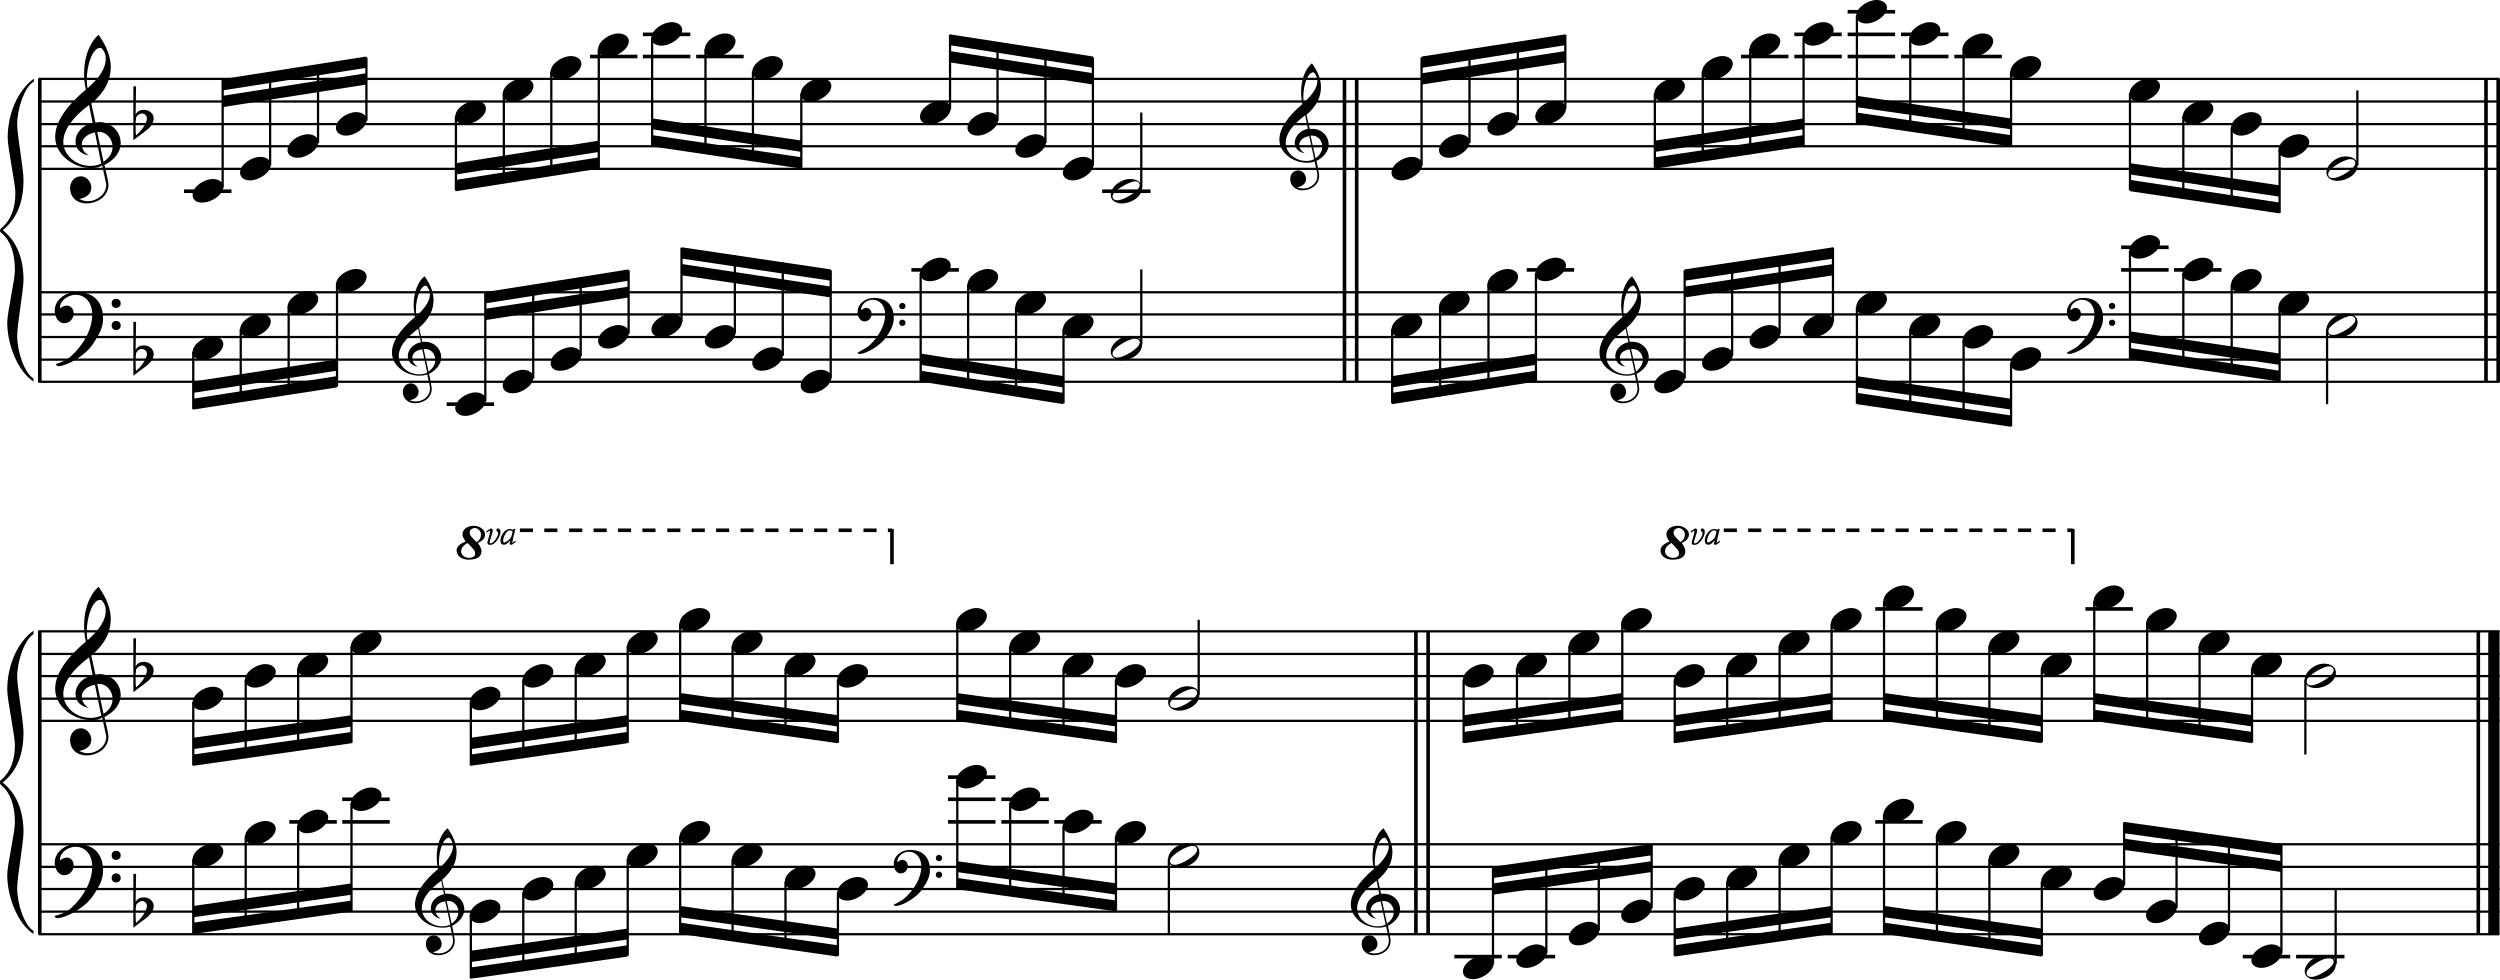 <?xml version="1.0" encoding="utf-8"?>

<!--
	ScaleBook
	Copyright (c) Leland Jansen 2015. All rights reserved.
-->

<!DOCTYPE svg PUBLIC "-//W3C//DTD SVG 1.1//EN" "http://www.w3.org/Graphics/SVG/1.1/DTD/svg11.dtd">
<svg version="1.1" id="Layer_1" xmlns="http://www.w3.org/2000/svg" xmlns:xlink="http://www.w3.org/1999/xlink" x="0px" y="0px"
	 viewBox="0 0 553 216.7" enable-background="new 0 0 553 216.7" xml:space="preserve">
<rect x="8.4" y="17.5" width="0.8" height="67"/>
<g>
	<path d="M7.4,18.1c-1.9,1.1-3.6,5.8-3.6,9.4c0,2.3,1.4,9.9,1.4,12.3c0,5-1.5,8.6-4.6,11.1c3,2.4,4.6,6.1,4.6,11
		c0,2.3-1.4,9.9-1.4,12.3c0,3.8,1.7,8.4,3.6,9.5v0.7c-3.5-2.3-5.8-8.2-5.8-13.1c0-2.1,1.7-9.4,1.7-11.5c0-3.8-1-6.6-2.9-8.2
		C0.1,51.4,0,51.2,0,51s0.1-0.4,0.5-0.7c1.9-1.7,2.9-4.2,2.9-7.6c0-2.1-1.7-10-1.7-12.2c0-5.2,2.1-10.4,5.8-13.1V18.1z"/>
</g>
<rect x="8.4" y="139.6" width="0.8" height="67"/>
<g>
	<path d="M7.4,140.3c-1.9,1.1-3.6,5.8-3.6,9.4c0,2.3,1.4,9.9,1.4,12.3c0,5-1.5,8.6-4.6,11.1c3,2.4,4.6,6.1,4.6,11
		c0,2.3-1.4,9.9-1.4,12.3c0,3.8,1.7,8.4,3.6,9.5v0.7c-3.5-2.3-5.8-8.2-5.8-13.1c0-2.1,1.7-9.4,1.7-11.5c0-3.8-1-6.6-2.9-8.2
		c-0.3-0.3-0.5-0.5-0.5-0.7s0.1-0.4,0.5-0.7c1.9-1.7,2.9-4.2,2.9-7.6c0-2.1-1.7-10-1.7-12.2c0-5.2,2.1-10.4,5.8-13.1V140.3z"/>
</g>
<rect x="297" y="17.5" width="0.8" height="67"/>
<rect x="299.7" y="17.5" width="0.8" height="67"/>
<rect x="549.5" y="17.5" width="0.8" height="67"/>
<rect x="552.2" y="17.5" width="0.8" height="67"/>
<rect x="312.8" y="139.6" width="0.8" height="67"/>
<rect x="315.5" y="139.6" width="0.8" height="67"/>
<rect x="547.8" y="139.6" width="0.8" height="67"/>
<rect x="550.4" y="139.6" width="2.5" height="67"/>
<rect x="8.5" y="37.1" width="544.4" height="0.5"/>
<rect x="8.5" y="32.1" width="544.4" height="0.5"/>
<rect x="8.5" y="27.2" width="544.4" height="0.5"/>
<rect x="8.5" y="22.2" width="544.4" height="0.5"/>
<rect x="8.5" y="17.2" width="544.4" height="0.5"/>
<g>
	<path d="M20.3,37.2c-4.2,0-8.1-3.1-8.1-6.9c0-3.2,2.3-6.7,6.8-10.5c-0.3-1.2-0.4-2.4-0.4-3.6c0-3.5,1.2-6.8,3.2-8.5
		c1.8,2.5,2.7,4.9,2.7,7.1c0,2.9-1.3,5.6-4.3,8.1l0.9,4.2c0.5,0,0.8-0.1,0.8-0.1c2.6,0,4.8,2,4.8,4.7c0,1.9-1.4,3.7-3.6,4.8
		c0-0.1,0.9,3.8,0.9,4.3c0,2.5-2.3,4.2-4.9,4.2c-2,0-3.6-1.3-3.6-3.4c0-1.4,1-2.6,2.4-2.6c1.3,0,2.3,1.3,2.3,2.5
		c0,1.4-1.2,2.3-2.7,2.5c0.6,0.3,1.2,0.5,1.9,0.5c2.1,0,4.1-1.6,4.1-3.6c0-0.2,0-0.4-0.1-0.6l-0.8-3.7C21.9,37,21.2,37.2,20.3,37.2z
		 M18.1,31.9c0,1,0.5,1.9,1.6,2.5c-1.8-0.3-3-1.4-3-3.1c0-2,1.7-3.7,3.8-4.1l-0.8-4C16,26,14,28.8,14,31.4c0,2.9,2.8,5.3,6,5.3
		c0.9,0,1.7-0.2,2.4-0.5L21,29.3C19.4,29.6,18.1,30.6,18.1,31.9z M22.1,10.6c-1.6,0-2.9,3.7-2.9,7c0,0.7,0,1.3,0.2,1.9
		c2.7-2.4,4-4.5,4-6.5c0-0.9-0.3-1.7-1-2.4C22.4,10.6,22.3,10.6,22.1,10.6z M24.9,32.5c0-1.6-1.2-3.3-2.9-3.3c-0.1,0-0.2,0-0.5,0
		l1.4,6.6C24.2,34.9,24.9,33.8,24.9,32.5z"/>
</g>
<g>
	<path d="M29.5,19.1h0.6L30,25.3c0.4-0.7,1-1,1.8-1c1.2,0,2.2,0.8,2.2,1.9c0,0.8-0.5,1.8-1.7,2.7L29.5,31V19.1z M30.1,26
		C30,26.7,30,27.4,30,27.9c0,1,0,1.6,0.1,2c1-0.7,2.4-2.6,2.4-3.7c0-0.6-0.5-1.1-1.1-1.1C30.8,25.2,30.4,25.4,30.1,26z"/>
</g>
<polygon fill-rule="evenodd" clip-rule="evenodd" points="49.2,23.7 81,18.7 81,16.2 49.2,21.2 "/>
<polygon fill-rule="evenodd" clip-rule="evenodd" points="49.2,20 81,15 81,12.5 49.2,17.5 "/>
<polygon fill-rule="evenodd" clip-rule="evenodd" points="100.8,38.6 132.5,33.6 132.5,31.1 100.8,36.1 "/>
<polygon fill-rule="evenodd" clip-rule="evenodd" points="100.8,42.3 132.5,37.3 132.5,34.8 100.8,39.8 "/>
<polygon fill-rule="evenodd" clip-rule="evenodd" points="144.3,28.6 177.3,33.6 177.3,31.1 144.3,26.2 "/>
<polygon fill-rule="evenodd" clip-rule="evenodd" points="144.3,32.4 177.3,37.3 177.3,34.8 144.3,29.9 "/>
<polygon fill-rule="evenodd" clip-rule="evenodd" points="210.1,13.8 241.8,18.7 241.8,16.2 210.1,11.3 "/>
<polygon fill-rule="evenodd" clip-rule="evenodd" points="210.1,10 241.8,15 241.8,12.5 210.1,7.6 "/>
<g>
	<path d="M289.1,36c-3.2,0-6.1-2.3-6.1-5.1c0-2.4,1.7-5,5.1-7.9c-0.2-0.9-0.3-1.8-0.3-2.7c0-2.6,0.9-5.1,2.4-6.3
		c1.4,1.9,2,3.7,2,5.3c0,2.2-1,4.2-3.2,6.1l0.7,3.1c0.4,0,0.6,0,0.6,0c2,0,3.6,1.5,3.6,3.5c0,1.4-1.1,2.8-2.7,3.6
		c0-0.1,0.6,2.8,0.6,3.3c0,1.9-1.7,3.2-3.7,3.2c-1.5,0-2.7-1-2.7-2.5c0-1.1,0.7-1.9,1.8-1.9c1,0,1.7,1,1.7,1.9c0,1-0.9,1.7-2,1.8
		c0.4,0.2,0.9,0.3,1.4,0.3c1.6,0,3.1-1.2,3.1-2.7c0-0.1,0-0.3,0-0.5l-0.6-2.8C290.3,35.9,289.8,36,289.1,36z M287.4,32
		c0,0.8,0.4,1.4,1.2,1.9c-1.3-0.2-2.2-1.1-2.2-2.3c0-1.5,1.3-2.8,2.9-3.1l-0.6-3c-2.8,2.1-4.3,4.1-4.3,6.1c0,2.2,2.1,4,4.5,4
		c0.7,0,1.3-0.1,1.8-0.4l-1.1-5.1C288.4,30.3,287.4,31,287.4,32z M290.5,16c-1.2,0-2.2,2.8-2.2,5.3c0,0.5,0,1,0.1,1.4
		c2-1.8,3-3.4,3-4.8c0-0.7-0.3-1.3-0.7-1.8C290.7,16.1,290.6,16,290.5,16z M292.5,32.4c0-1.2-0.9-2.4-2.2-2.4c0,0-0.2,0-0.4,0l1.1,5
		C292,34.3,292.5,33.4,292.5,32.4z"/>
</g>
<polygon fill-rule="evenodd" clip-rule="evenodd" points="314.5,18.7 346.2,13.8 346.2,11.3 314.5,16.2 "/>
<polygon fill-rule="evenodd" clip-rule="evenodd" points="314.5,15 346.2,10 346.2,7.6 314.5,12.5 "/>
<polygon fill-rule="evenodd" clip-rule="evenodd" points="366.1,33.6 398.9,28.6 398.9,26.2 366.1,31.1 "/>
<polygon fill-rule="evenodd" clip-rule="evenodd" points="366.1,37.3 398.9,32.4 398.9,29.9 366.1,34.8 "/>
<polygon fill-rule="evenodd" clip-rule="evenodd" points="410.7,23.7 444.8,28.6 444.8,26.2 410.7,21.2 "/>
<polygon fill-rule="evenodd" clip-rule="evenodd" points="410.7,27.4 444.8,32.4 444.8,29.9 410.7,24.9 "/>
<polygon fill-rule="evenodd" clip-rule="evenodd" points="471.2,38.6 504.2,43.5 504.2,41 471.2,36.1 "/>
<polygon fill-rule="evenodd" clip-rule="evenodd" points="471.2,42.3 504.2,47.2 504.2,44.8 471.2,39.8 "/>
<rect x="8.5" y="84.2" width="544.4" height="0.5"/>
<rect x="8.5" y="79.3" width="544.4" height="0.5"/>
<rect x="8.5" y="74.3" width="544.4" height="0.5"/>
<rect x="8.5" y="69.3" width="544.4" height="0.5"/>
<rect x="8.5" y="64.4" width="544.4" height="0.5"/>
<g>
	<path d="M15.7,78.8c2.9-2.6,4.7-6.1,4.7-9.2c0-2.5-1.4-4.4-3.7-4.4c-1.6,0-3.4,1.3-3.4,2.7c0,0.2,0,0.3,0.1,0.3
		c-0.1,0,0.6-0.6,1.4-0.6c0.9,0,1.5,0.8,1.5,1.7c0,1.2-0.9,2.2-2.1,2.2c-1.2,0-2.1-1.3-2.1-2.8c0-2.3,2.3-4.1,4.8-4.1
		c4.7,0,5.9,3.2,5.9,5.8c0,1.6-0.4,2.9-2,5.3C19.1,78.7,14.6,81,13,81c-0.4,0-0.6-0.2-0.6-0.5C13.8,80.1,14.9,79.5,15.7,78.8z
		 M25.7,66.1c0.6,0,1,0.4,1,1s-0.4,1-1,1s-1-0.4-1-1S25.1,66.1,25.7,66.1z M25.7,71c0.6,0,1,0.4,1,1s-0.4,1-1,1s-1-0.4-1-1
		S25.1,71,25.7,71z"/>
</g>
<g>
	<path d="M29.5,71.2h0.6L30,77.4c0.4-0.7,1-1,1.8-1c1.2,0,2.2,0.8,2.2,1.9c0,0.8-0.5,1.8-1.7,2.7l-2.8,2.1V71.2z M30.1,78.1
		C30,78.8,30,79.5,30,80c0,1,0,1.6,0.1,2c1-0.7,2.4-2.6,2.4-3.7c0-0.6-0.5-1.1-1.1-1.1C30.8,77.2,30.4,77.5,30.1,78.1z"/>
</g>
<g>
	<path d="M92.8,83.1c-3.2,0-6.1-2.3-6.1-5.1c0-2.4,1.7-5,5.1-7.9c-0.2-0.9-0.3-1.8-0.3-2.7c0-2.6,0.9-5.1,2.4-6.3
		c1.4,1.9,2,3.7,2,5.3c0,2.2-1,4.2-3.2,6.1l0.7,3.1c0.4,0,0.6,0,0.6,0c2,0,3.6,1.5,3.6,3.5c0,1.4-1.1,2.8-2.7,3.6
		c0-0.1,0.6,2.8,0.6,3.3c0,1.9-1.7,3.2-3.7,3.2c-1.5,0-2.7-1-2.7-2.5c0-1.1,0.7-1.9,1.8-1.9c1,0,1.7,1,1.7,1.9c0,1-0.9,1.7-2,1.8
		c0.4,0.2,0.9,0.3,1.4,0.3c1.6,0,3.1-1.2,3.1-2.7c0-0.1,0-0.3,0-0.5l-0.6-2.8C94,83,93.5,83.1,92.8,83.1z M91.2,79.2
		c0,0.8,0.4,1.4,1.2,1.9c-1.3-0.2-2.2-1.1-2.2-2.3c0-1.5,1.3-2.8,2.9-3.1l-0.6-3c-2.8,2.1-4.3,4.1-4.3,6.1c0,2.2,2.1,4,4.5,4
		c0.7,0,1.3-0.1,1.8-0.4l-1.1-5.1C92.1,77.4,91.2,78.1,91.2,79.2z M94.2,63.2c-1.2,0-2.2,2.8-2.2,5.3c0,0.5,0,1,0.1,1.4
		c2-1.8,3-3.4,3-4.8c0-0.7-0.3-1.3-0.7-1.8C94.4,63.2,94.3,63.2,94.2,63.2z M96.3,79.6c0-1.2-0.9-2.4-2.2-2.4c0,0-0.2,0-0.4,0l1.1,5
		C95.8,81.4,96.3,80.6,96.3,79.6z"/>
</g>
<polygon fill-rule="evenodd" clip-rule="evenodd" points="42.7,86.9 74.5,82 74.5,79.5 42.7,84.4 "/>
<polygon fill-rule="evenodd" clip-rule="evenodd" points="42.7,90.6 74.5,85.7 74.5,83.2 42.7,88.2 "/>
<polygon fill-rule="evenodd" clip-rule="evenodd" points="107.4,70.8 139,65.8 139,63.4 107.4,68.3 "/>
<polygon fill-rule="evenodd" clip-rule="evenodd" points="107.4,67.1 139,62.1 139,59.6 107.4,64.6 "/>
<g>
	<path d="M192.2,76.5c2.2-2,3.6-4.6,3.6-6.9c0-1.9-1.1-3.3-2.8-3.3c-1.2,0-2.5,1-2.5,2.1c0,0.2,0,0.2,0.1,0.2c0,0,0.4-0.5,1-0.5
		c0.7,0,1.2,0.6,1.2,1.3c0,0.9-0.6,1.7-1.6,1.7c-0.9,0-1.5-1-1.5-2.1c0-1.8,1.7-3.1,3.6-3.1c3.5,0,4.4,2.4,4.4,4.4
		c0,1.2-0.3,2.2-1.5,4c-1.4,2.3-4.8,4-6,4c-0.3,0-0.5-0.1-0.5-0.3C190.7,77.4,191.6,77,192.2,76.5z M199.6,67c0.4,0,0.7,0.3,0.7,0.7
		c0,0.4-0.3,0.7-0.7,0.7s-0.7-0.3-0.7-0.7C198.9,67.3,199.2,67,199.6,67z M199.6,70.7c0.4,0,0.7,0.3,0.7,0.7s-0.3,0.7-0.7,0.7
		s-0.7-0.3-0.7-0.7S199.2,70.7,199.6,70.7z"/>
</g>
<polygon fill-rule="evenodd" clip-rule="evenodd" points="150.8,60.9 183.8,65.8 183.8,63.4 150.8,58.4 "/>
<polygon fill-rule="evenodd" clip-rule="evenodd" points="150.8,57.2 183.8,62.1 183.8,59.6 150.8,54.7 "/>
<polygon fill-rule="evenodd" clip-rule="evenodd" points="203.6,80.7 235.2,85.7 235.2,83.2 203.6,78.2 "/>
<polygon fill-rule="evenodd" clip-rule="evenodd" points="203.6,84.4 235.2,89.4 235.2,86.9 203.6,82 "/>
<g>
	<path d="M359.9,83.1c-3.2,0-6.1-2.3-6.1-5.1c0-2.4,1.7-5,5.1-7.9c-0.2-0.9-0.3-1.8-0.3-2.7c0-2.6,0.9-5.1,2.4-6.3
		c1.4,1.9,2,3.7,2,5.3c0,2.2-1,4.2-3.2,6.1l0.7,3.1c0.4,0,0.6,0,0.6,0c2,0,3.6,1.5,3.6,3.5c0,1.4-1.1,2.8-2.7,3.6
		c0-0.1,0.6,2.8,0.6,3.3c0,1.9-1.7,3.2-3.7,3.2c-1.5,0-2.7-1-2.7-2.5c0-1.1,0.7-1.9,1.8-1.9c1,0,1.7,1,1.7,1.9c0,1-0.9,1.7-2,1.8
		c0.4,0.2,0.9,0.3,1.4,0.3c1.6,0,3.1-1.2,3.1-2.7c0-0.1,0-0.3,0-0.5l-0.6-2.8C361.1,83,360.6,83.1,359.9,83.1z M358.3,79.2
		c0,0.8,0.4,1.4,1.2,1.9c-1.3-0.2-2.2-1.1-2.2-2.3c0-1.5,1.3-2.8,2.9-3.1l-0.6-3c-2.8,2.1-4.3,4.1-4.3,6.1c0,2.2,2.1,4,4.5,4
		c0.7,0,1.3-0.1,1.8-0.4l-1.1-5.1C359.2,77.4,358.3,78.1,358.3,79.2z M361.3,63.2c-1.2,0-2.2,2.8-2.2,5.3c0,0.5,0,1,0.1,1.4
		c2-1.8,3-3.4,3-4.8c0-0.7-0.3-1.3-0.7-1.8C361.5,63.2,361.4,63.2,361.3,63.2z M363.4,79.6c0-1.2-0.9-2.4-2.2-2.4c0,0-0.2,0-0.4,0
		l1.1,5C362.8,81.4,363.4,80.6,363.4,79.6z"/>
</g>
<polygon fill-rule="evenodd" clip-rule="evenodd" points="307.9,85.7 339.7,80.7 339.7,78.2 307.9,83.2 "/>
<polygon fill-rule="evenodd" clip-rule="evenodd" points="307.9,89.4 339.7,84.4 339.7,82 307.9,86.9 "/>
<polygon fill-rule="evenodd" clip-rule="evenodd" points="372.6,65.8 405.5,60.9 405.5,58.4 372.6,63.4 "/>
<polygon fill-rule="evenodd" clip-rule="evenodd" points="372.6,62.1 405.5,57.2 405.5,54.7 372.6,59.6 "/>
<g>
	<path d="M459.7,76.5c2.2-2,3.6-4.6,3.6-6.9c0-1.9-1.1-3.3-2.8-3.3c-1.2,0-2.5,1-2.5,2.1c0,0.2,0,0.2,0.1,0.2c0,0,0.4-0.5,1-0.5
		c0.7,0,1.2,0.6,1.2,1.3c0,0.9-0.6,1.7-1.6,1.7s-1.5-1-1.5-2.1c0-1.8,1.7-3.1,3.6-3.1c3.5,0,4.4,2.4,4.4,4.4c0,1.2-0.3,2.2-1.5,4
		c-1.4,2.3-4.8,4-6,4c-0.3,0-0.5-0.1-0.5-0.3C458.3,77.4,459.1,77,459.7,76.5z M467.2,67c0.4,0,0.7,0.3,0.7,0.7
		c0,0.4-0.3,0.7-0.7,0.7c-0.4,0-0.7-0.3-0.7-0.7C466.4,67.3,466.8,67,467.2,67z M467.2,70.7c0.4,0,0.7,0.3,0.7,0.7s-0.3,0.7-0.7,0.7
		c-0.4,0-0.7-0.3-0.7-0.7S466.8,70.7,467.2,70.7z"/>
</g>
<polygon fill-rule="evenodd" clip-rule="evenodd" points="410.7,85.7 444.8,90.6 444.8,88.2 410.7,83.2 "/>
<polygon fill-rule="evenodd" clip-rule="evenodd" points="410.7,89.4 444.8,94.4 444.8,91.9 410.7,86.9 "/>
<polygon fill-rule="evenodd" clip-rule="evenodd" points="471.2,75.8 504.2,80.7 504.2,78.2 471.2,73.3 "/>
<polygon fill-rule="evenodd" clip-rule="evenodd" points="471.2,79.5 504.2,84.4 504.2,82 471.2,77 "/>
<rect x="8.5" y="159.2" width="544.4" height="0.5"/>
<rect x="8.5" y="154.3" width="544.4" height="0.5"/>
<rect x="8.5" y="149.3" width="544.4" height="0.5"/>
<rect x="8.5" y="144.4" width="544.4" height="0.5"/>
<rect x="8.5" y="139.4" width="544.4" height="0.5"/>
<g>
	<path d="M20.3,159.3c-4.2,0-8.1-3.1-8.1-6.9c0-3.2,2.3-6.7,6.8-10.5c-0.3-1.2-0.4-2.4-0.4-3.6c0-3.5,1.2-6.8,3.2-8.5
		c1.8,2.5,2.7,4.9,2.7,7.1c0,2.9-1.3,5.6-4.3,8.1l0.9,4.2c0.5,0,0.8-0.1,0.8-0.1c2.6,0,4.8,2,4.8,4.7c0,1.9-1.4,3.7-3.6,4.8
		c0-0.1,0.9,3.8,0.9,4.3c0,2.5-2.3,4.2-4.9,4.2c-2,0-3.6-1.3-3.6-3.4c0-1.4,1-2.6,2.4-2.6c1.3,0,2.3,1.3,2.3,2.5
		c0,1.4-1.2,2.3-2.7,2.5c0.6,0.3,1.2,0.5,1.9,0.5c2.1,0,4.1-1.6,4.1-3.6c0-0.2,0-0.4-0.1-0.6l-0.8-3.7
		C21.9,159.2,21.2,159.3,20.3,159.3z M18.1,154.1c0,1,0.5,1.9,1.6,2.5c-1.8-0.3-3-1.4-3-3.1c0-2,1.7-3.7,3.8-4.1l-0.8-4
		c-3.7,2.8-5.7,5.5-5.7,8.1c0,2.9,2.8,5.3,6,5.3c0.9,0,1.7-0.2,2.4-0.5l-1.4-6.8C19.4,151.7,18.1,152.7,18.1,154.1z M22.1,132.7
		c-1.6,0-2.9,3.7-2.9,7c0,0.7,0,1.3,0.2,1.9c2.7-2.4,4-4.5,4-6.5c0-0.9-0.3-1.7-1-2.4C22.4,132.8,22.3,132.7,22.1,132.7z
		 M24.9,154.6c0-1.6-1.2-3.3-2.9-3.3c-0.1,0-0.2,0-0.5,0l1.4,6.6C24.2,157.1,24.9,155.9,24.9,154.6z"/>
</g>
<g>
	<path d="M29.5,141.2h0.6l-0.1,6.2c0.4-0.7,1-1,1.8-1c1.2,0,2.2,0.8,2.2,1.9c0,0.8-0.5,1.8-1.7,2.7l-2.8,2.1V141.2z M30.1,148.1
		c-0.1,0.8-0.1,1.4-0.1,1.9c0,1,0,1.6,0.1,2c1-0.7,2.4-2.6,2.4-3.7c0-0.6-0.5-1.1-1.1-1.1C30.8,147.3,30.4,147.6,30.1,148.1z"/>
</g>
<polygon fill-rule="evenodd" clip-rule="evenodd" points="42.7,165.7 77.8,160.7 77.8,158.2 42.7,163.2 "/>
<polygon fill-rule="evenodd" clip-rule="evenodd" points="42.7,169.4 77.8,164.4 77.8,161.9 42.7,166.9 "/>
<polygon fill-rule="evenodd" clip-rule="evenodd" points="104.1,165.7 138.8,160.7 138.8,158.2 104.1,163.2 "/>
<polygon fill-rule="evenodd" clip-rule="evenodd" points="104.1,169.4 138.8,164.4 138.8,161.9 104.1,166.9 "/>
<g>
	<path d="M107.8,120c0-0.2,0.6-1.9,0.6-2.4c0-0.1,0-0.2-0.1-0.2c-0.1,0-0.3,0.2-0.6,0.4l-0.2-0.2c0.6-0.4,0.9-0.7,1.1-0.7
		c0.3,0,0.4,0.2,0.4,0.5c0,0.5-0.7,2.1-0.7,2.6c0,0.1,0.1,0.2,0.2,0.2c0.7,0,1.7-1.6,1.7-2.2v-0.2c-0.1-0.1-0.4-0.3-0.4-0.6
		c0-0.2,0.1-0.3,0.4-0.3c0.3,0,0.5,0.3,0.5,0.8c0,1-1.2,2.8-2.1,2.8C108.1,120.6,107.8,120.4,107.8,120z M112.7,120.3
		c0,0,0.1-0.3,0.2-0.8c-0.6,0.7-1,1-1.4,1c-0.5,0-0.8-0.3-0.8-0.9c0-1.2,1-2.6,2.1-2.6c0.2,0,0.4,0.1,0.7,0.2l0.1-0.2l0.4,0
		c-0.5,2-0.7,3-0.7,3.1v0v0c0,0,0.3-0.2,0.7-0.5l0.1,0.2c-0.5,0.5-0.8,0.7-1,0.7C112.8,120.5,112.7,120.4,112.7,120.3z M111.3,119.6
		c0,0.3,0.1,0.4,0.2,0.4c0.5,0,1.5-0.9,1.6-1.3l0.3-1.1c-0.2-0.2-0.4-0.3-0.6-0.3C112,117.3,111.3,118.8,111.3,119.6z"/>
</g>
<g>
	<path d="M107.3,118.2c0,0.8-0.5,1.4-1.6,1.9c0.5,0.7,0.8,1.3,0.8,1.8c0,1.3-1,1.9-2.9,1.9c-1.4,0-2.6-0.8-2.6-2c0-0.9,0.7-1.5,2-2
		c-0.4-0.6-0.7-1.1-0.7-1.6c0-1.1,1.1-1.9,2.5-1.9C106.1,116.3,107.3,117.2,107.3,118.2z M102,122c0,0.8,0.9,1.4,1.7,1.4
		c0.8,0,1.4-0.3,1.4-0.9c0-0.7-0.2-0.9-1.7-2.4C102.4,120.7,102,121.3,102,122z M103.9,117.7c0,0.7,0.2,0.9,1.5,2.2
		c0.7-0.4,1-1,1-1.7c0-0.7-0.7-1.4-1.4-1.4C104.5,116.8,103.9,117.2,103.9,117.7z"/>
</g>
<rect x="196.9" y="117" width="0.8" height="7.8"/>
<path d="M197.3,117.7h-0.9v-0.8h0.9V117.7z M193.9,117.7h-2.9v-0.8h2.9V117.7z M188.4,117.7h-2.9v-0.8h2.9V117.7z M183,117.7h-2.9
	v-0.8h2.9V117.7z M177.6,117.7h-2.9v-0.8h2.9V117.7z M172.2,117.7h-2.9v-0.8h2.9V117.7z M166.7,117.7h-2.9v-0.8h2.9V117.7z
	 M161.3,117.7h-2.9v-0.8h2.9V117.7z M155.9,117.7h-2.9v-0.8h2.9V117.7z M150.5,117.7h-2.9v-0.8h2.9V117.7z M145,117.7h-2.9v-0.8h2.9
	V117.7z M139.6,117.7h-2.9v-0.8h2.9V117.7z M134.2,117.7h-2.9v-0.8h2.9V117.7z M128.8,117.7h-2.9v-0.8h2.9V117.7z M123.3,117.7h-2.9
	v-0.8h2.9V117.7z M117.9,117.7H115v-0.8h2.9V117.7z"/>
<polygon fill-rule="evenodd" clip-rule="evenodd" points="150.5,155.7 185.3,160.7 185.3,158.2 150.5,153.3 "/>
<polygon fill-rule="evenodd" clip-rule="evenodd" points="150.5,159.5 185.3,164.4 185.3,161.9 150.5,157 "/>
<polygon fill-rule="evenodd" clip-rule="evenodd" points="211.7,155.7 246.9,160.7 246.9,158.2 211.7,153.3 "/>
<polygon fill-rule="evenodd" clip-rule="evenodd" points="211.7,159.5 246.9,164.4 246.9,161.9 211.7,157 "/>
<polygon fill-rule="evenodd" clip-rule="evenodd" points="323.8,160.7 358.8,155.7 358.8,153.3 323.8,158.2 "/>
<polygon fill-rule="evenodd" clip-rule="evenodd" points="323.8,164.4 358.8,159.5 358.8,157 323.8,161.9 "/>
<polygon fill-rule="evenodd" clip-rule="evenodd" points="370.4,160.7 405.1,155.7 405.1,153.3 370.4,158.2 "/>
<polygon fill-rule="evenodd" clip-rule="evenodd" points="370.4,164.4 405.1,159.5 405.1,157 370.4,161.9 "/>
<polygon fill-rule="evenodd" clip-rule="evenodd" points="416.8,155.7 451.6,160.7 451.6,158.2 416.8,153.3 "/>
<polygon fill-rule="evenodd" clip-rule="evenodd" points="416.8,159.5 451.6,164.4 451.6,161.9 416.8,157 "/>
<g>
	<path d="M374.2,120c0-0.2,0.6-1.9,0.6-2.4c0-0.1,0-0.2-0.1-0.2c-0.1,0-0.3,0.2-0.6,0.4l-0.2-0.2c0.6-0.4,0.9-0.7,1.1-0.7
		c0.3,0,0.4,0.2,0.4,0.5c0,0.5-0.7,2.1-0.7,2.6c0,0.1,0.1,0.2,0.2,0.2c0.7,0,1.7-1.6,1.7-2.2v-0.2c-0.1-0.1-0.4-0.3-0.4-0.6
		c0-0.2,0.1-0.3,0.4-0.3c0.3,0,0.5,0.3,0.5,0.8c0,1-1.2,2.8-2.1,2.8C374.4,120.6,374.2,120.4,374.2,120z M379.1,120.3
		c0,0,0.1-0.3,0.2-0.8c-0.6,0.7-1,1-1.4,1c-0.5,0-0.8-0.3-0.8-0.9c0-1.2,1-2.6,2.1-2.6c0.2,0,0.4,0.1,0.7,0.2l0.1-0.2l0.4,0
		c-0.5,2-0.7,3-0.7,3.1v0v0c0,0,0.3-0.2,0.7-0.5l0.1,0.2c-0.5,0.5-0.8,0.7-1,0.7C379.1,120.5,379.1,120.4,379.1,120.3z M377.6,119.6
		c0,0.3,0.1,0.4,0.2,0.4c0.5,0,1.5-0.9,1.6-1.3l0.3-1.1c-0.2-0.2-0.4-0.3-0.6-0.3C378.4,117.3,377.6,118.8,377.6,119.6z"/>
</g>
<g>
	<path d="M373.6,118.2c0,0.8-0.5,1.4-1.6,1.9c0.5,0.7,0.8,1.3,0.8,1.8c0,1.3-1,1.9-2.9,1.9c-1.4,0-2.6-0.8-2.6-2c0-0.9,0.7-1.5,2-2
		c-0.4-0.6-0.7-1.1-0.7-1.6c0-1.1,1.1-1.9,2.5-1.9C372.4,116.3,373.6,117.2,373.6,118.2z M368.3,122c0,0.8,0.9,1.4,1.7,1.4
		c0.8,0,1.4-0.3,1.4-0.9c0-0.7-0.2-0.9-1.7-2.4C368.7,120.7,368.3,121.3,368.3,122z M370.2,117.7c0,0.7,0.2,0.9,1.5,2.2
		c0.7-0.4,1-1,1-1.7c0-0.7-0.7-1.4-1.4-1.4C370.8,116.8,370.2,117.2,370.2,117.7z"/>
</g>
<rect x="458.1" y="117" width="0.8" height="7.8"/>
<path d="M458.5,117.7h-1.2v-0.8h1.2V117.7z M454.7,117.7h-2.9v-0.8h2.9V117.7z M449.3,117.7h-2.9v-0.8h2.9V117.7z M443.9,117.7H441
	v-0.8h2.9V117.7z M438.5,117.7h-2.9v-0.8h2.9V117.7z M433,117.7h-2.9v-0.8h2.9V117.7z M427.6,117.7h-2.9v-0.8h2.9V117.7z
	 M422.2,117.7h-2.9v-0.8h2.9V117.7z M416.8,117.7h-2.9v-0.8h2.9V117.7z M411.3,117.7h-2.9v-0.8h2.9V117.7z M405.9,117.7H403v-0.8
	h2.9V117.7z M400.5,117.7h-2.9v-0.8h2.9V117.7z M395.1,117.7h-2.9v-0.8h2.9V117.7z M389.6,117.7h-2.9v-0.8h2.9V117.7z M384.2,117.7
	h-2.9v-0.8h2.9V117.7z"/>
<polygon fill-rule="evenodd" clip-rule="evenodd" points="463.3,155.7 498.2,160.7 498.2,158.2 463.3,153.3 "/>
<polygon fill-rule="evenodd" clip-rule="evenodd" points="463.3,159.5 498.2,164.4 498.2,161.9 463.3,157 "/>
<rect x="8.5" y="206.4" width="544.4" height="0.5"/>
<rect x="8.5" y="201.4" width="544.4" height="0.5"/>
<rect x="8.5" y="196.4" width="544.4" height="0.5"/>
<rect x="8.5" y="191.5" width="544.4" height="0.5"/>
<rect x="8.5" y="186.5" width="544.4" height="0.5"/>
<g>
	<path d="M15.7,200.9c2.9-2.6,4.7-6.1,4.7-9.2c0-2.5-1.4-4.4-3.7-4.4c-1.6,0-3.4,1.3-3.4,2.7c0,0.2,0,0.3,0.1,0.3
		c-0.1,0,0.6-0.6,1.4-0.6c0.9,0,1.5,0.8,1.5,1.7c0,1.2-0.9,2.2-2.1,2.2c-1.2,0-2.1-1.3-2.1-2.8c0-2.3,2.3-4.1,4.8-4.1
		c4.7,0,5.9,3.2,5.9,5.8c0,1.6-0.4,2.9-2,5.3c-1.9,3.1-6.4,5.3-8.1,5.3c-0.4,0-0.6-0.2-0.6-0.5C13.8,202.2,14.9,201.6,15.7,200.9z
		 M25.7,188.2c0.6,0,1,0.4,1,1s-0.4,1-1,1s-1-0.4-1-1S25.1,188.2,25.7,188.2z M25.7,193.2c0.6,0,1,0.4,1,1s-0.4,1-1,1s-1-0.4-1-1
		S25.1,193.2,25.7,193.2z"/>
</g>
<g>
	<path d="M29.5,193.3h0.6l-0.1,6.2c0.4-0.7,1-1,1.8-1c1.2,0,2.2,0.8,2.2,1.9c0,0.8-0.5,1.8-1.7,2.7l-2.8,2.1V193.3z M30.1,200.2
		c-0.1,0.8-0.1,1.4-0.1,1.9c0,1,0,1.6,0.1,2c1-0.7,2.4-2.6,2.4-3.7c0-0.6-0.5-1.1-1.1-1.1C30.8,199.4,30.4,199.7,30.1,200.2z"/>
</g>
<g>
	<path d="M97.9,205.2c-3.2,0-6.1-2.3-6.1-5.1c0-2.4,1.7-5,5.1-7.9c-0.2-0.9-0.3-1.8-0.3-2.7c0-2.6,0.9-5.1,2.4-6.3
		c1.4,1.9,2,3.7,2,5.3c0,2.2-1,4.2-3.2,6.1l0.7,3.1c0.4,0,0.6,0,0.6,0c2,0,3.6,1.5,3.6,3.5c0,1.4-1.1,2.8-2.7,3.6
		c0-0.1,0.6,2.8,0.6,3.3c0,1.9-1.7,3.2-3.7,3.2c-1.5,0-2.7-1-2.7-2.5c0-1.1,0.7-1.9,1.8-1.9c1,0,1.7,1,1.7,1.9c0,1-0.9,1.7-2,1.8
		c0.4,0.2,0.9,0.3,1.4,0.3c1.6,0,3.1-1.2,3.1-2.7c0-0.1,0-0.3,0-0.5l-0.6-2.8C99.2,205.1,98.6,205.2,97.9,205.2z M96.3,201.3
		c0,0.8,0.4,1.4,1.2,1.9c-1.3-0.2-2.2-1.1-2.2-2.3c0-1.5,1.3-2.8,2.9-3.1l-0.6-3c-2.8,2.1-4.3,4.1-4.3,6.1c0,2.2,2.1,4,4.5,4
		c0.7,0,1.3-0.1,1.8-0.4l-1.1-5.1C97.2,199.5,96.3,200.3,96.3,201.3z M99.3,185.3c-1.2,0-2.2,2.8-2.2,5.3c0,0.5,0,1,0.1,1.4
		c2-1.8,3-3.4,3-4.8c0-0.7-0.3-1.3-0.7-1.8C99.5,185.3,99.4,185.3,99.3,185.3z M101.4,201.7c0-1.2-0.9-2.4-2.2-2.4c0,0-0.2,0-0.4,0
		l1.1,5C100.9,203.6,101.4,202.7,101.4,201.7z"/>
</g>
<polygon fill-rule="evenodd" clip-rule="evenodd" points="42.7,202.9 77.8,197.9 77.8,195.4 42.7,200.4 "/>
<polygon fill-rule="evenodd" clip-rule="evenodd" points="42.7,206.6 77.8,201.6 77.8,199.2 42.7,204.1 "/>
<polygon fill-rule="evenodd" clip-rule="evenodd" points="104.1,212.8 138.8,207.8 138.8,205.4 104.1,210.3 "/>
<polygon fill-rule="evenodd" clip-rule="evenodd" points="104.1,216.5 138.8,211.6 138.8,209.1 104.1,214 "/>
<g>
	<path d="M200.2,198.6c2.2-2,3.6-4.6,3.6-6.9c0-1.9-1.1-3.3-2.8-3.3c-1.2,0-2.5,1-2.5,2.1c0,0.2,0,0.2,0.1,0.2c0,0,0.4-0.5,1-0.5
		c0.7,0,1.2,0.6,1.2,1.3c0,0.9-0.6,1.7-1.6,1.7c-0.9,0-1.5-1-1.5-2.1c0-1.8,1.7-3.1,3.6-3.1c3.5,0,4.4,2.4,4.4,4.4
		c0,1.2-0.3,2.2-1.5,4c-1.4,2.3-4.8,4-6,4c-0.3,0-0.5-0.1-0.5-0.3C198.8,199.6,199.6,199.1,200.2,198.6z M207.7,189.1
		c0.4,0,0.7,0.3,0.7,0.7c0,0.4-0.3,0.7-0.7,0.7s-0.7-0.3-0.7-0.7C207,189.4,207.3,189.1,207.7,189.1z M207.7,192.8
		c0.4,0,0.7,0.3,0.7,0.7s-0.3,0.7-0.7,0.7s-0.7-0.3-0.7-0.7S207.3,192.8,207.7,192.8z"/>
</g>
<polygon fill-rule="evenodd" clip-rule="evenodd" points="150.5,202.9 185.3,207.8 185.3,205.4 150.5,200.4 "/>
<polygon fill-rule="evenodd" clip-rule="evenodd" points="150.5,206.6 185.3,211.6 185.3,209.1 150.5,204.1 "/>
<polygon fill-rule="evenodd" clip-rule="evenodd" points="211.7,192.9 246.9,197.9 246.9,195.4 211.7,190.5 "/>
<polygon fill-rule="evenodd" clip-rule="evenodd" points="211.7,196.7 246.9,201.6 246.9,199.2 211.7,194.2 "/>
<g>
	<path d="M304.9,205.2c-3.2,0-6.1-2.3-6.1-5.1c0-2.4,1.7-5,5.1-7.9c-0.2-0.9-0.3-1.8-0.3-2.7c0-2.6,0.9-5.1,2.4-6.3
		c1.4,1.9,2,3.7,2,5.3c0,2.2-1,4.2-3.2,6.1l0.7,3.1c0.4,0,0.6,0,0.6,0c2,0,3.6,1.5,3.6,3.5c0,1.4-1.1,2.8-2.7,3.6
		c0-0.1,0.6,2.8,0.6,3.3c0,1.9-1.7,3.2-3.7,3.2c-1.5,0-2.7-1-2.7-2.5c0-1.1,0.7-1.9,1.8-1.9c1,0,1.7,1,1.7,1.9c0,1-0.9,1.7-2,1.8
		c0.4,0.2,0.9,0.3,1.4,0.3c1.6,0,3.1-1.2,3.1-2.7c0-0.1,0-0.3,0-0.5l-0.6-2.8C306.1,205.1,305.6,205.2,304.9,205.2z M303.2,201.3
		c0,0.8,0.4,1.4,1.2,1.9c-1.3-0.2-2.2-1.1-2.2-2.3c0-1.5,1.3-2.8,2.9-3.1l-0.6-3c-2.8,2.1-4.3,4.1-4.3,6.1c0,2.2,2.1,4,4.5,4
		c0.7,0,1.3-0.1,1.8-0.4l-1.1-5.1C304.2,199.5,303.2,200.3,303.2,201.3z M306.3,185.3c-1.2,0-2.2,2.8-2.2,5.3c0,0.5,0,1,0.1,1.4
		c2-1.8,3-3.4,3-4.8c0-0.7-0.3-1.3-0.7-1.8C306.5,185.3,306.4,185.3,306.3,185.3z M308.3,201.7c0-1.2-0.9-2.4-2.2-2.4
		c0,0-0.2,0-0.4,0l1.1,5C307.8,203.6,308.3,202.7,308.3,201.7z"/>
</g>
<polygon fill-rule="evenodd" clip-rule="evenodd" points="330.3,197.9 365.3,192.9 365.3,190.5 330.3,195.4 "/>
<polygon fill-rule="evenodd" clip-rule="evenodd" points="330.3,194.2 365.3,189.2 365.3,186.7 330.3,191.7 "/>
<polygon fill-rule="evenodd" clip-rule="evenodd" points="370.4,207.8 405.1,202.9 405.1,200.4 370.4,205.4 "/>
<polygon fill-rule="evenodd" clip-rule="evenodd" points="370.4,211.6 405.1,206.6 405.1,204.1 370.4,209.1 "/>
<polygon fill-rule="evenodd" clip-rule="evenodd" points="416.8,202.9 451.6,207.8 451.6,205.4 416.8,200.4 "/>
<polygon fill-rule="evenodd" clip-rule="evenodd" points="416.8,206.6 451.6,211.6 451.6,209.1 416.8,204.1 "/>
<polygon fill-rule="evenodd" clip-rule="evenodd" points="469.8,188 504.7,192.9 504.7,190.5 469.8,185.5 "/>
<polygon fill-rule="evenodd" clip-rule="evenodd" points="469.8,184.3 504.7,189.2 504.7,186.7 469.8,181.8 "/>
<rect x="40.7" y="41.9" width="10.5" height="0.8"/>
<rect x="49" y="17.6" width="0.5" height="23.9"/>
<g>
	<path d="M42.6,43.1c0-1.8,2.5-3.5,4.5-3.5c1.3,0,2.3,0.7,2.3,1.7c0,1.7-2.5,3.5-4.6,3.5C43.5,44.9,42.6,44.2,42.6,43.1z"/>
</g>
<rect x="59.5" y="16.1" width="0.5" height="20.5"/>
<g>
	<path d="M53.1,38.2c0-1.8,2.5-3.5,4.5-3.5c1.3,0,2.3,0.7,2.3,1.7c0,1.7-2.5,3.5-4.6,3.5C54.1,39.9,53.1,39.3,53.1,38.2z"/>
</g>
<rect x="70.1" y="14.4" width="0.5" height="17.2"/>
<g>
	<path d="M63.6,33.2c0-1.8,2.5-3.5,4.5-3.5c1.3,0,2.3,0.7,2.3,1.7c0,1.7-2.5,3.5-4.6,3.5C64.6,34.9,63.6,34.3,63.6,33.2z"/>
</g>
<rect x="80.8" y="12.7" width="0.5" height="14"/>
<g>
	<path d="M74.3,28.3c0-1.8,2.5-3.5,4.5-3.5c1.3,0,2.3,0.7,2.3,1.7c0,1.7-2.5,3.5-4.6,3.5C75.3,30,74.3,29.3,74.3,28.3z"/>
</g>
<rect x="100.6" y="25.7" width="0.5" height="16.4"/>
<g>
	<path d="M100.7,25.8c0-1.8,2.5-3.5,4.5-3.5c1.3,0,2.3,0.7,2.3,1.7c0,1.7-2.5,3.5-4.6,3.5C101.7,27.5,100.7,26.9,100.7,25.8z"/>
</g>
<rect x="111.2" y="20.7" width="0.5" height="19.8"/>
<g>
	<path d="M111.2,20.8c0-1.8,2.5-3.5,4.5-3.5c1.3,0,2.3,0.7,2.3,1.7c0,1.7-2.5,3.5-4.6,3.5C112.2,22.5,111.2,21.9,111.2,20.8z"/>
</g>
<rect x="121.7" y="15.8" width="0.5" height="23.1"/>
<g>
	<path d="M121.8,15.9c0-1.8,2.5-3.5,4.5-3.5c1.3,0,2.3,0.7,2.3,1.7c0,1.7-2.5,3.5-4.6,3.5C122.7,17.6,121.8,16.9,121.8,15.9z"/>
</g>
<rect x="130.5" y="12.1" width="10.5" height="0.8"/>
<rect x="132.2" y="10.8" width="0.5" height="26.4"/>
<g>
	<path d="M132.3,10.9c0-1.8,2.5-3.5,4.5-3.5c1.3,0,2.3,0.7,2.3,1.7c0,1.7-2.5,3.5-4.6,3.5C133.3,12.6,132.3,12,132.3,10.9z"/>
</g>
<rect x="142.2" y="12.1" width="10.5" height="0.8"/>
<rect x="142.2" y="7.2" width="10.5" height="0.8"/>
<rect x="144" y="8.3" width="0.5" height="23.9"/>
<g>
	<path d="M144.1,8.4c0-1.8,2.5-3.5,4.5-3.5c1.3,0,2.3,0.7,2.3,1.7c0,1.7-2.5,3.5-4.6,3.5C145.1,10.1,144.1,9.5,144.1,8.4z"/>
</g>
<rect x="154" y="12.1" width="10.5" height="0.8"/>
<rect x="155.8" y="10.8" width="0.5" height="23.1"/>
<g>
	<path d="M155.9,10.9c0-1.8,2.5-3.5,4.5-3.5c1.3,0,2.3,0.7,2.3,1.7c0,1.7-2.5,3.5-4.6,3.5C156.9,12.6,155.9,12,155.9,10.9z"/>
</g>
<rect x="166.3" y="15.8" width="0.5" height="19.7"/>
<g>
	<path d="M166.4,15.9c0-1.8,2.5-3.5,4.5-3.5c1.3,0,2.3,0.7,2.3,1.7c0,1.7-2.5,3.5-4.6,3.5C167.4,17.6,166.4,16.9,166.4,15.9z"/>
</g>
<rect x="177" y="20.7" width="0.5" height="16.4"/>
<g>
	<path d="M177.1,20.8c0-1.8,2.5-3.5,4.5-3.5c1.3,0,2.3,0.7,2.3,1.7c0,1.7-2.5,3.5-4.6,3.5C178.1,22.5,177.1,21.9,177.1,20.8z"/>
</g>
<rect x="209.9" y="7.7" width="0.5" height="16.4"/>
<g>
	<path d="M203.5,25.8c0-1.8,2.5-3.5,4.5-3.5c1.3,0,2.3,0.7,2.3,1.7c0,1.7-2.5,3.5-4.6,3.5C204.4,27.5,203.5,26.9,203.5,25.8z"/>
</g>
<rect x="220.4" y="9.3" width="0.5" height="17.4"/>
<g>
	<path d="M214,28.3c0-1.8,2.5-3.5,4.5-3.5c1.3,0,2.3,0.7,2.3,1.7c0,1.7-2.5,3.5-4.6,3.5C215,30,214,29.3,214,28.3z"/>
</g>
<rect x="231" y="11" width="0.5" height="20.6"/>
<g>
	<path d="M224.6,33.2c0-1.8,2.5-3.5,4.5-3.5c1.3,0,2.3,0.7,2.3,1.7c0,1.7-2.5,3.5-4.6,3.5C225.5,34.9,224.6,34.3,224.6,33.2z"/>
</g>
<rect x="241.5" y="12.7" width="0.5" height="23.9"/>
<g>
	<path d="M235.1,38.2c0-1.8,2.5-3.5,4.5-3.5c1.3,0,2.3,0.7,2.3,1.7c0,1.7-2.5,3.5-4.6,3.5C236.1,39.9,235.1,39.3,235.1,38.2z"/>
</g>
<rect x="243.8" y="41.9" width="10.7" height="0.8"/>
<rect x="252.2" y="24.9" width="0.5" height="16.6"/>
<g>
	<path d="M249.9,39.6c1.6,0,2.7,0.7,2.7,2c0,1.9-2.3,3.4-4.5,3.4c-1.3,0-2.4-0.7-2.4-1.8C245.6,41.4,247.9,39.6,249.9,39.6z
		 M246.1,43.4c0,0.6,0.4,0.9,1.1,0.9c1.4,0,4.9-2.1,4.9-3.3c0-0.6-0.4-0.9-1.1-0.9C249.8,40.2,246.1,42.2,246.1,43.4z"/>
</g>
<rect x="314.2" y="12.7" width="0.5" height="23.9"/>
<g>
	<path d="M307.8,38.2c0-1.8,2.5-3.5,4.5-3.5c1.3,0,2.3,0.7,2.3,1.7c0,1.7-2.5,3.5-4.6,3.5C308.8,39.9,307.8,39.3,307.8,38.2z"/>
</g>
<rect x="324.8" y="11.1" width="0.5" height="20.5"/>
<g>
	<path d="M318.3,33.2c0-1.8,2.5-3.5,4.5-3.5c1.3,0,2.3,0.7,2.3,1.7c0,1.7-2.5,3.5-4.6,3.5C319.3,34.9,318.3,34.3,318.3,33.2z"/>
</g>
<rect x="335.5" y="9.4" width="0.5" height="17.2"/>
<g>
	<path d="M329,28.3c0-1.8,2.5-3.5,4.5-3.5c1.3,0,2.3,0.7,2.3,1.7c0,1.7-2.5,3.5-4.6,3.5C330,30,329,29.3,329,28.3z"/>
</g>
<rect x="346" y="7.7" width="0.5" height="16.4"/>
<g>
	<path d="M339.6,25.8c0-1.8,2.5-3.5,4.5-3.5c1.3,0,2.3,0.7,2.3,1.7c0,1.7-2.5,3.5-4.6,3.5C340.5,27.5,339.6,26.9,339.6,25.8z"/>
</g>
<rect x="365.8" y="20.7" width="0.5" height="16.4"/>
<g>
	<path d="M365.9,20.8c0-1.8,2.5-3.5,4.5-3.5c1.3,0,2.3,0.7,2.3,1.7c0,1.7-2.5,3.5-4.6,3.5C366.9,22.5,365.9,21.9,365.9,20.8z"/>
</g>
<rect x="376.4" y="15.8" width="0.5" height="19.8"/>
<g>
	<path d="M376.5,15.9c0-1.8,2.5-3.5,4.5-3.5c1.3,0,2.3,0.7,2.3,1.7c0,1.7-2.5,3.5-4.6,3.5C377.4,17.6,376.5,16.9,376.5,15.9z"/>
</g>
<rect x="385.1" y="12.1" width="10.5" height="0.8"/>
<rect x="386.9" y="10.8" width="0.5" height="23.3"/>
<g>
	<path d="M387,10.9c0-1.8,2.5-3.5,4.5-3.5c1.3,0,2.3,0.7,2.3,1.7c0,1.7-2.5,3.5-4.6,3.5C388,12.6,387,12,387,10.9z"/>
</g>
<rect x="396.9" y="12.1" width="10.5" height="0.8"/>
<rect x="396.9" y="7.2" width="10.5" height="0.8"/>
<rect x="398.7" y="8.3" width="0.5" height="23.9"/>
<g>
	<path d="M398.8,8.4c0-1.8,2.5-3.5,4.5-3.5c1.3,0,2.3,0.7,2.3,1.7c0,1.7-2.5,3.5-4.6,3.5C399.8,10.1,398.8,9.5,398.8,8.4z"/>
</g>
<rect x="408.7" y="12.1" width="10.5" height="0.8"/>
<rect x="408.7" y="7.2" width="10.5" height="0.8"/>
<rect x="408.7" y="2.2" width="10.5" height="0.8"/>
<rect x="410.5" y="3.4" width="0.5" height="23.9"/>
<g>
	<path d="M410.6,3.5c0-1.8,2.5-3.5,4.5-3.5c1.3,0,2.3,0.7,2.3,1.7c0,1.7-2.5,3.5-4.6,3.5C411.5,5.2,410.6,4.5,410.6,3.5z"/>
</g>
<rect x="420.5" y="12.1" width="10.5" height="0.8"/>
<rect x="420.5" y="7.2" width="10.5" height="0.8"/>
<rect x="422.3" y="8.3" width="0.5" height="20.6"/>
<g>
	<path d="M422.4,8.4c0-1.8,2.5-3.5,4.5-3.5c1.3,0,2.3,0.7,2.3,1.7c0,1.7-2.5,3.5-4.6,3.5C423.3,10.1,422.4,9.5,422.4,8.4z"/>
</g>
<rect x="432.3" y="12.1" width="10.5" height="0.8"/>
<rect x="434.1" y="10.8" width="0.5" height="19.8"/>
<g>
	<path d="M434.1,10.9c0-1.8,2.5-3.5,4.5-3.5c1.3,0,2.3,0.7,2.3,1.7c0,1.7-2.5,3.5-4.6,3.5C435.1,12.6,434.1,12,434.1,10.9z"/>
</g>
<rect x="444.6" y="15.8" width="0.5" height="16.4"/>
<g>
	<path d="M444.7,15.9c0-1.8,2.5-3.5,4.5-3.5c1.3,0,2.3,0.7,2.3,1.7c0,1.7-2.5,3.5-4.6,3.5C445.6,17.6,444.7,16.9,444.7,15.9z"/>
</g>
<rect x="470.9" y="20.7" width="0.5" height="21.4"/>
<g>
	<path d="M471,20.8c0-1.8,2.5-3.5,4.5-3.5c1.3,0,2.3,0.7,2.3,1.7c0,1.7-2.5,3.5-4.6,3.5C472,22.5,471,21.9,471,20.8z"/>
</g>
<rect x="482.7" y="25.7" width="0.5" height="18.1"/>
<g>
	<path d="M482.8,25.8c0-1.8,2.5-3.5,4.5-3.5c1.3,0,2.3,0.7,2.3,1.7c0,1.7-2.5,3.5-4.6,3.5C483.8,27.5,482.8,26.9,482.8,25.8z"/>
</g>
<rect x="493.4" y="28.2" width="0.5" height="17.2"/>
<g>
	<path d="M493.5,28.3c0-1.8,2.5-3.5,4.5-3.5c1.3,0,2.3,0.7,2.3,1.7c0,1.7-2.5,3.5-4.6,3.5C494.5,30,493.5,29.3,493.5,28.3z"/>
</g>
<rect x="504" y="33.1" width="0.5" height="14"/>
<g>
	<path d="M504,33.2c0-1.8,2.5-3.5,4.5-3.5c1.3,0,2.3,0.7,2.3,1.7c0,1.7-2.5,3.5-4.6,3.5C505,34.9,504,34.3,504,33.2z"/>
</g>
<rect x="521.2" y="20" width="0.5" height="16.6"/>
<g>
	<path d="M518.8,34.6c1.6,0,2.7,0.7,2.7,2c0,1.9-2.3,3.4-4.5,3.4c-1.3,0-2.4-0.7-2.4-1.8C514.6,36.4,516.8,34.6,518.8,34.6z
		 M515,38.5c0,0.6,0.4,0.9,1.1,0.9c1.4,0,4.9-2.1,4.9-3.3c0-0.6-0.4-0.9-1.1-0.9C518.7,35.2,515,37.2,515,38.5z"/>
</g>
<rect x="42.5" y="77.8" width="0.5" height="12.7"/>
<g>
	<path d="M42.6,77.9c0-1.8,2.5-3.5,4.5-3.5c1.3,0,2.3,0.7,2.3,1.7c0,1.7-2.5,3.5-4.6,3.5C43.5,79.6,42.6,78.9,42.6,77.9z"/>
</g>
<rect x="53" y="72.8" width="0.5" height="16.1"/>
<g>
	<path d="M53.1,72.9c0-1.8,2.5-3.5,4.5-3.5c1.3,0,2.3,0.7,2.3,1.7c0,1.7-2.5,3.5-4.6,3.5C54.1,74.6,53.1,74,53.1,72.9z"/>
</g>
<rect x="63.6" y="67.9" width="0.5" height="19.4"/>
<g>
	<path d="M63.6,67.9c0-1.8,2.5-3.5,4.5-3.5c1.3,0,2.3,0.7,2.3,1.7c0,1.7-2.5,3.5-4.6,3.5C64.6,69.7,63.6,69,63.6,67.9z"/>
</g>
<rect x="74.3" y="62.9" width="0.5" height="22.6"/>
<g>
	<path d="M74.3,63c0-1.8,2.5-3.5,4.5-3.5c1.3,0,2.3,0.7,2.3,1.7c0,1.7-2.5,3.5-4.6,3.5C75.3,64.7,74.3,64.1,74.3,63z"/>
</g>
<rect x="98.8" y="89" width="10.5" height="0.8"/>
<rect x="107.1" y="64.8" width="0.5" height="23.9"/>
<g>
	<path d="M100.7,90.3c0-1.8,2.5-3.5,4.5-3.5c1.3,0,2.3,0.7,2.3,1.7c0,1.7-2.5,3.5-4.6,3.5C101.7,92,100.7,91.3,100.7,90.3z"/>
</g>
<rect x="117.7" y="63.2" width="0.5" height="20.5"/>
<g>
	<path d="M111.2,85.3c0-1.8,2.5-3.5,4.5-3.5c1.3,0,2.3,0.7,2.3,1.7c0,1.7-2.5,3.5-4.6,3.5C112.2,87,111.2,86.4,111.2,85.3z"/>
</g>
<rect x="128.2" y="61.5" width="0.5" height="17.2"/>
<g>
	<path d="M121.8,80.3c0-1.8,2.5-3.5,4.5-3.5c1.3,0,2.3,0.7,2.3,1.7c0,1.7-2.5,3.5-4.6,3.5C122.7,82.1,121.8,81.4,121.8,80.3z"/>
</g>
<rect x="138.8" y="59.8" width="0.5" height="14"/>
<g>
	<path d="M132.3,75.4c0-1.8,2.5-3.5,4.5-3.5c1.3,0,2.3,0.7,2.3,1.7c0,1.7-2.5,3.5-4.6,3.5C133.3,77.1,132.3,76.5,132.3,75.4z"/>
</g>
<rect x="150.5" y="54.8" width="0.5" height="16.4"/>
<g>
	<path d="M144.1,72.9c0-1.8,2.5-3.5,4.5-3.5c1.3,0,2.3,0.7,2.3,1.7c0,1.7-2.5,3.5-4.6,3.5C145.1,74.6,144.1,74,144.1,72.9z"/>
</g>
<rect x="162.3" y="56.5" width="0.5" height="17.2"/>
<g>
	<path d="M155.9,75.4c0-1.8,2.5-3.5,4.5-3.5c1.3,0,2.3,0.7,2.3,1.7c0,1.7-2.5,3.5-4.6,3.5C156.9,77.1,155.9,76.5,155.9,75.4z"/>
</g>
<rect x="172.9" y="58.1" width="0.5" height="20.6"/>
<g>
	<path d="M166.4,80.3c0-1.8,2.5-3.5,4.5-3.5c1.3,0,2.3,0.7,2.3,1.7c0,1.7-2.5,3.5-4.6,3.5C167.4,82.1,166.4,81.4,166.4,80.3z"/>
</g>
<rect x="183.5" y="59.8" width="0.5" height="23.9"/>
<g>
	<path d="M177.1,85.3c0-1.8,2.5-3.5,4.5-3.5c1.3,0,2.3,0.7,2.3,1.7c0,1.7-2.5,3.5-4.6,3.5C178.1,87,177.1,86.4,177.1,85.3z"/>
</g>
<rect x="201.6" y="59.3" width="10.5" height="0.8"/>
<rect x="203.4" y="60.4" width="0.5" height="23.9"/>
<g>
	<path d="M203.5,60.5c0-1.8,2.5-3.5,4.5-3.5c1.3,0,2.3,0.7,2.3,1.7c0,1.7-2.5,3.5-4.6,3.5C204.4,62.2,203.5,61.6,203.5,60.5z"/>
</g>
<rect x="213.9" y="62.9" width="0.5" height="22.9"/>
<g>
	<path d="M214,63c0-1.8,2.5-3.5,4.5-3.5c1.3,0,2.3,0.7,2.3,1.7c0,1.7-2.5,3.5-4.6,3.5C215,64.7,214,64.1,214,63z"/>
</g>
<rect x="224.5" y="67.9" width="0.5" height="19.7"/>
<g>
	<path d="M224.6,67.9c0-1.8,2.5-3.5,4.5-3.5c1.3,0,2.3,0.7,2.3,1.7c0,1.7-2.5,3.5-4.6,3.5C225.5,69.7,224.6,69,224.6,67.9z"/>
</g>
<rect x="235" y="72.8" width="0.5" height="16.4"/>
<g>
	<path d="M235.1,72.9c0-1.8,2.5-3.5,4.5-3.5c1.3,0,2.3,0.7,2.3,1.7c0,1.7-2.5,3.5-4.6,3.5C236.1,74.6,235.1,74,235.1,72.9z"/>
</g>
<rect x="252.2" y="59.6" width="0.5" height="16.6"/>
<g>
	<path d="M249.9,74.3c1.6,0,2.7,0.7,2.7,2c0,1.9-2.3,3.4-4.5,3.4c-1.3,0-2.4-0.7-2.4-1.8C245.6,76.1,247.9,74.3,249.9,74.3z
		 M246.1,78.2c0,0.6,0.4,0.9,1.1,0.9c1.4,0,4.9-2.1,4.9-3.3c0-0.6-0.4-0.9-1.1-0.9C249.8,74.9,246.1,76.9,246.1,78.2z"/>
</g>
<rect x="307.7" y="72.8" width="0.5" height="16.4"/>
<g>
	<path d="M307.8,72.9c0-1.8,2.5-3.5,4.5-3.5c1.3,0,2.3,0.7,2.3,1.7c0,1.7-2.5,3.5-4.6,3.5C308.8,74.6,307.8,74,307.8,72.9z"/>
</g>
<rect x="318.3" y="67.9" width="0.5" height="19.8"/>
<g>
	<path d="M318.3,67.9c0-1.8,2.5-3.5,4.5-3.5c1.3,0,2.3,0.7,2.3,1.7c0,1.7-2.5,3.5-4.6,3.5C319.3,69.7,318.3,69,318.3,67.9z"/>
</g>
<rect x="329" y="62.9" width="0.5" height="23.1"/>
<g>
	<path d="M329,63c0-1.8,2.5-3.5,4.5-3.5c1.3,0,2.3,0.7,2.3,1.7c0,1.7-2.5,3.5-4.6,3.5C330,64.7,329,64.1,329,63z"/>
</g>
<rect x="337.7" y="59.3" width="10.5" height="0.8"/>
<rect x="339.5" y="60.4" width="0.5" height="23.9"/>
<g>
	<path d="M339.6,60.5c0-1.8,2.5-3.5,4.5-3.5c1.3,0,2.3,0.7,2.3,1.7c0,1.7-2.5,3.5-4.6,3.5C340.5,62.2,339.6,61.6,339.6,60.5z"/>
</g>
<rect x="372.4" y="59.8" width="0.5" height="23.9"/>
<g>
	<path d="M365.9,85.3c0-1.8,2.5-3.5,4.5-3.5c1.3,0,2.3,0.7,2.3,1.7c0,1.7-2.5,3.5-4.6,3.5C366.9,87,365.9,86.4,365.9,85.3z"/>
</g>
<rect x="382.9" y="58.2" width="0.5" height="20.5"/>
<g>
	<path d="M376.5,80.3c0-1.8,2.5-3.5,4.5-3.5c1.3,0,2.3,0.7,2.3,1.7c0,1.7-2.5,3.5-4.6,3.5C377.4,82.1,376.5,81.4,376.5,80.3z"/>
</g>
<rect x="393.4" y="56.7" width="0.5" height="17.1"/>
<g>
	<path d="M387,75.4c0-1.8,2.5-3.5,4.5-3.5c1.3,0,2.3,0.7,2.3,1.7c0,1.7-2.5,3.5-4.6,3.5C388,77.1,387,76.5,387,75.4z"/>
</g>
<rect x="405.2" y="54.8" width="0.5" height="16.4"/>
<g>
	<path d="M398.8,72.9c0-1.8,2.5-3.5,4.5-3.5c1.3,0,2.3,0.7,2.3,1.7c0,1.7-2.5,3.5-4.6,3.5C399.8,74.6,398.8,74,398.8,72.9z"/>
</g>
<rect x="410.5" y="67.9" width="0.5" height="21.4"/>
<g>
	<path d="M410.6,67.9c0-1.8,2.5-3.5,4.5-3.5c1.3,0,2.3,0.7,2.3,1.7c0,1.7-2.5,3.5-4.6,3.5C411.5,69.7,410.6,69,410.6,67.9z"/>
</g>
<rect x="422.3" y="72.8" width="0.5" height="18.1"/>
<g>
	<path d="M422.4,72.9c0-1.8,2.5-3.5,4.5-3.5c1.3,0,2.3,0.7,2.3,1.7c0,1.7-2.5,3.5-4.6,3.5C423.3,74.6,422.4,74,422.4,72.9z"/>
</g>
<rect x="434.1" y="75.3" width="0.5" height="17.4"/>
<g>
	<path d="M434.1,75.4c0-1.8,2.5-3.5,4.5-3.5c1.3,0,2.3,0.7,2.3,1.7c0,1.7-2.5,3.5-4.6,3.5C435.1,77.1,434.1,76.5,434.1,75.4z"/>
</g>
<rect x="444.6" y="80.3" width="0.5" height="14"/>
<g>
	<path d="M444.7,80.3c0-1.8,2.5-3.5,4.5-3.5c1.3,0,2.3,0.7,2.3,1.7c0,1.7-2.5,3.5-4.6,3.5C445.6,82.1,444.7,81.4,444.7,80.3z"/>
</g>
<rect x="469.2" y="59.3" width="10.5" height="0.8"/>
<rect x="469.2" y="54.3" width="10.5" height="0.8"/>
<rect x="470.9" y="55.5" width="0.5" height="23.9"/>
<g>
	<path d="M471,55.5c0-1.8,2.5-3.5,4.5-3.5c1.3,0,2.3,0.7,2.3,1.7c0,1.7-2.5,3.5-4.6,3.5C472,57.3,471,56.6,471,55.5z"/>
</g>
<rect x="480.9" y="59.3" width="10.5" height="0.8"/>
<rect x="482.7" y="60.4" width="0.5" height="20.6"/>
<g>
	<path d="M482.8,60.5c0-1.8,2.5-3.5,4.5-3.5c1.3,0,2.3,0.7,2.3,1.7c0,1.7-2.5,3.5-4.6,3.5C483.8,62.2,482.8,61.6,482.8,60.5z"/>
</g>
<rect x="493.4" y="62.9" width="0.5" height="19.7"/>
<g>
	<path d="M493.5,63c0-1.8,2.5-3.5,4.5-3.5c1.3,0,2.3,0.7,2.3,1.7c0,1.7-2.5,3.5-4.6,3.5C494.5,64.7,493.5,64.1,493.5,63z"/>
</g>
<rect x="504" y="67.9" width="0.5" height="16.4"/>
<g>
	<path d="M504,67.9c0-1.8,2.5-3.5,4.5-3.5c1.3,0,2.3,0.7,2.3,1.7c0,1.7-2.5,3.5-4.6,3.5C505,69.7,504,69,504,67.9z"/>
</g>
<rect x="514.5" y="72.8" width="0.5" height="16.6"/>
<g>
	<path d="M518.8,69.3c1.6,0,2.7,0.7,2.7,2c0,1.9-2.3,3.4-4.5,3.4c-1.3,0-2.4-0.7-2.4-1.8C514.6,71.1,516.8,69.3,518.8,69.3z
		 M515,73.2c0,0.6,0.4,0.9,1.1,0.9c1.4,0,4.9-2.1,4.9-3.3c0-0.6-0.4-0.9-1.1-0.9C518.7,69.9,515,72,515,73.2z"/>
</g>
<rect x="42.5" y="155.3" width="0.5" height="14"/>
<g>
	<path d="M42.6,155.4c0-1.8,2.5-3.5,4.5-3.5c1.3,0,2.3,0.7,2.3,1.7c0,1.7-2.5,3.5-4.6,3.5C43.5,157.1,42.6,156.5,42.6,155.4z"/>
</g>
<rect x="54.1" y="150.3" width="0.5" height="17.4"/>
<g>
	<path d="M54.2,150.4c0-1.8,2.5-3.5,4.5-3.5c1.3,0,2.3,0.7,2.3,1.7c0,1.7-2.5,3.5-4.6,3.5C55.2,152.1,54.2,151.5,54.2,150.4z"/>
</g>
<rect x="65.7" y="147.8" width="0.5" height="18.1"/>
<g>
	<path d="M65.8,147.9c0-1.8,2.5-3.5,4.5-3.5c1.3,0,2.3,0.7,2.3,1.7c0,1.7-2.5,3.5-4.6,3.5C66.8,149.6,65.8,149,65.8,147.9z"/>
</g>
<rect x="77.5" y="142.9" width="0.5" height="21.4"/>
<g>
	<path d="M77.6,143c0-1.8,2.5-3.5,4.5-3.5c1.3,0,2.3,0.7,2.3,1.7c0,1.7-2.5,3.5-4.6,3.5C78.6,144.7,77.6,144.1,77.6,143z"/>
</g>
<rect x="103.9" y="155.3" width="0.5" height="14"/>
<g>
	<path d="M103.9,155.4c0-1.8,2.5-3.5,4.5-3.5c1.3,0,2.3,0.7,2.3,1.7c0,1.7-2.5,3.5-4.6,3.5C104.9,157.1,103.9,156.5,103.9,155.4z"/>
</g>
<rect x="115.5" y="150.3" width="0.5" height="17.4"/>
<g>
	<path d="M115.6,150.4c0-1.8,2.5-3.5,4.5-3.5c1.3,0,2.3,0.7,2.3,1.7c0,1.7-2.5,3.5-4.6,3.5C116.5,152.1,115.6,151.5,115.6,150.4z"/>
</g>
<rect x="127.1" y="147.8" width="0.5" height="18.1"/>
<g>
	<path d="M127.2,147.9c0-1.8,2.5-3.5,4.5-3.5c1.3,0,2.3,0.7,2.3,1.7c0,1.7-2.5,3.5-4.6,3.5C128.2,149.6,127.2,149,127.2,147.9z"/>
</g>
<rect x="138.6" y="142.9" width="0.5" height="21.4"/>
<g>
	<path d="M138.7,143c0-1.8,2.5-3.5,4.5-3.5c1.3,0,2.3,0.7,2.3,1.7c0,1.7-2.5,3.5-4.6,3.5C139.6,144.7,138.7,144.1,138.7,143z"/>
</g>
<rect x="150.2" y="137.9" width="0.5" height="21.4"/>
<g>
	<path d="M150.3,138c0-1.8,2.5-3.5,4.5-3.5c1.3,0,2.3,0.7,2.3,1.7c0,1.7-2.5,3.5-4.6,3.5C151.3,139.7,150.3,139.1,150.3,138z"/>
</g>
<rect x="161.8" y="142.9" width="0.5" height="18"/>
<g>
	<path d="M161.9,143c0-1.8,2.5-3.5,4.5-3.5c1.3,0,2.3,0.7,2.3,1.7c0,1.7-2.5,3.5-4.6,3.5C162.9,144.7,161.9,144.1,161.9,143z"/>
</g>
<rect x="173.5" y="147.8" width="0.5" height="14.7"/>
<g>
	<path d="M173.6,147.9c0-1.8,2.5-3.5,4.5-3.5c1.3,0,2.3,0.7,2.3,1.7c0,1.7-2.5,3.5-4.6,3.5C174.5,149.6,173.6,149,173.6,147.9z"/>
</g>
<rect x="185.1" y="150.3" width="0.5" height="14"/>
<g>
	<path d="M185.2,150.4c0-1.8,2.5-3.5,4.5-3.5c1.3,0,2.3,0.7,2.3,1.7c0,1.7-2.5,3.5-4.6,3.5C186.1,152.1,185.2,151.5,185.2,150.4z"/>
</g>
<rect x="211.5" y="137.9" width="0.5" height="21.4"/>
<g>
	<path d="M211.5,138c0-1.8,2.5-3.5,4.5-3.5c1.3,0,2.3,0.7,2.3,1.7c0,1.7-2.5,3.5-4.6,3.5C212.5,139.7,211.5,139.1,211.5,138z"/>
</g>
<rect x="223.2" y="142.9" width="0.5" height="18"/>
<g>
	<path d="M223.3,143c0-1.8,2.5-3.5,4.5-3.5c1.3,0,2.3,0.7,2.3,1.7c0,1.7-2.5,3.5-4.6,3.5C224.3,144.7,223.3,144.1,223.3,143z"/>
</g>
<rect x="235" y="147.8" width="0.5" height="14.7"/>
<g>
	<path d="M235.1,147.9c0-1.8,2.5-3.5,4.5-3.5c1.3,0,2.3,0.7,2.3,1.7c0,1.7-2.5,3.5-4.6,3.5C236.1,149.6,235.1,149,235.1,147.9z"/>
</g>
<rect x="246.6" y="150.3" width="0.5" height="14"/>
<g>
	<path d="M246.7,150.4c0-1.8,2.5-3.5,4.5-3.5c1.3,0,2.3,0.7,2.3,1.7c0,1.7-2.5,3.5-4.6,3.5C247.7,152.1,246.7,151.5,246.7,150.4z"/>
</g>
<rect x="264.9" y="137.1" width="0.5" height="16.6"/>
<g>
	<path d="M262.6,151.8c1.6,0,2.7,0.7,2.7,2c0,1.9-2.3,3.4-4.5,3.4c-1.3,0-2.4-0.7-2.4-1.8C258.3,153.6,260.6,151.8,262.6,151.8z
		 M258.8,155.7c0,0.6,0.4,0.9,1.1,0.9c1.4,0,4.9-2.1,4.9-3.3c0-0.6-0.4-0.9-1.1-0.9C262.5,152.4,258.8,154.4,258.8,155.7z"/>
</g>
<rect x="323.5" y="150.3" width="0.5" height="14"/>
<g>
	<path d="M323.6,150.4c0-1.8,2.5-3.5,4.5-3.5c1.3,0,2.3,0.7,2.3,1.7c0,1.7-2.5,3.5-4.6,3.5C324.6,152.1,323.6,151.5,323.6,150.4z"/>
</g>
<rect x="335.3" y="147.8" width="0.5" height="14.9"/>
<g>
	<path d="M335.4,147.9c0-1.8,2.5-3.5,4.5-3.5c1.3,0,2.3,0.7,2.3,1.7c0,1.7-2.5,3.5-4.6,3.5C336.4,149.6,335.4,149,335.4,147.9z"/>
</g>
<rect x="346.9" y="142.9" width="0.5" height="18.1"/>
<g>
	<path d="M347,143c0-1.8,2.5-3.5,4.5-3.5c1.3,0,2.3,0.7,2.3,1.7c0,1.7-2.5,3.5-4.6,3.5C348,144.7,347,144.1,347,143z"/>
</g>
<rect x="358.6" y="137.9" width="0.5" height="21.4"/>
<g>
	<path d="M358.6,138c0-1.8,2.5-3.5,4.5-3.5c1.3,0,2.3,0.7,2.3,1.7c0,1.7-2.5,3.5-4.6,3.5C359.6,139.7,358.6,139.1,358.6,138z"/>
</g>
<rect x="370.2" y="150.3" width="0.5" height="14"/>
<g>
	<path d="M370.3,150.4c0-1.8,2.5-3.5,4.5-3.5c1.3,0,2.3,0.7,2.3,1.7c0,1.7-2.5,3.5-4.6,3.5C371.2,152.1,370.3,151.5,370.3,150.4z"/>
</g>
<rect x="381.8" y="147.8" width="0.5" height="14.9"/>
<g>
	<path d="M381.9,147.9c0-1.8,2.5-3.5,4.5-3.5c1.3,0,2.3,0.7,2.3,1.7c0,1.7-2.5,3.5-4.6,3.5C382.9,149.6,381.9,149,381.9,147.9z"/>
</g>
<rect x="393.4" y="142.9" width="0.5" height="18.1"/>
<g>
	<path d="M393.5,143c0-1.8,2.5-3.5,4.5-3.5c1.3,0,2.3,0.7,2.3,1.7c0,1.7-2.5,3.5-4.6,3.5C394.5,144.7,393.5,144.1,393.5,143z"/>
</g>
<rect x="404.9" y="137.9" width="0.5" height="21.4"/>
<g>
	<path d="M405,138c0-1.8,2.5-3.5,4.5-3.5c1.3,0,2.3,0.7,2.3,1.7c0,1.7-2.5,3.5-4.6,3.5C406,139.7,405,139.1,405,138z"/>
</g>
<rect x="414.8" y="134.3" width="10.5" height="0.8"/>
<rect x="416.5" y="133" width="0.5" height="26.4"/>
<g>
	<path d="M416.6,133c0-1.8,2.5-3.5,4.5-3.5c1.3,0,2.3,0.7,2.3,1.7c0,1.7-2.5,3.5-4.6,3.5C417.6,134.8,416.6,134.1,416.6,133z"/>
</g>
<rect x="428.2" y="137.9" width="0.5" height="22.9"/>
<g>
	<path d="M428.2,138c0-1.8,2.5-3.5,4.5-3.5c1.3,0,2.3,0.7,2.3,1.7c0,1.7-2.5,3.5-4.6,3.5C429.2,139.7,428.2,139.1,428.2,138z"/>
</g>
<rect x="439.8" y="142.9" width="0.5" height="19.7"/>
<g>
	<path d="M439.9,143c0-1.8,2.5-3.5,4.5-3.5c1.3,0,2.3,0.7,2.3,1.7c0,1.7-2.5,3.5-4.6,3.5C440.8,144.7,439.9,144.1,439.9,143z"/>
</g>
<rect x="451.4" y="147.8" width="0.5" height="16.4"/>
<g>
	<path d="M451.5,147.9c0-1.8,2.5-3.5,4.5-3.5c1.3,0,2.3,0.7,2.3,1.7c0,1.7-2.5,3.5-4.6,3.5C452.5,149.6,451.5,149,451.5,147.9z"/>
</g>
<rect x="461.3" y="134.3" width="10.5" height="0.8"/>
<rect x="463" y="133" width="0.5" height="26.4"/>
<g>
	<path d="M463.1,133c0-1.8,2.5-3.5,4.5-3.5c1.3,0,2.3,0.7,2.3,1.7c0,1.7-2.5,3.5-4.6,3.5C464.1,134.8,463.1,134.1,463.1,133z"/>
</g>
<rect x="474.7" y="137.9" width="0.5" height="22.9"/>
<g>
	<path d="M474.7,138c0-1.8,2.5-3.5,4.5-3.5c1.3,0,2.3,0.7,2.3,1.7c0,1.7-2.5,3.5-4.6,3.5C475.7,139.7,474.7,139.1,474.7,138z"/>
</g>
<rect x="486.3" y="142.9" width="0.5" height="19.7"/>
<g>
	<path d="M486.4,143c0-1.8,2.5-3.5,4.5-3.5c1.3,0,2.3,0.7,2.3,1.7c0,1.7-2.5,3.5-4.6,3.5C487.3,144.7,486.4,144.1,486.4,143z"/>
</g>
<rect x="497.9" y="147.8" width="0.5" height="16.4"/>
<g>
	<path d="M498,147.9c0-1.8,2.5-3.5,4.5-3.5c1.3,0,2.3,0.7,2.3,1.7c0,1.7-2.5,3.5-4.6,3.5C499,149.6,498,149,498,147.9z"/>
</g>
<rect x="509.7" y="150.3" width="0.5" height="16.6"/>
<g>
	<path d="M514,146.8c1.6,0,2.7,0.7,2.7,2c0,1.9-2.3,3.4-4.5,3.4c-1.3,0-2.4-0.7-2.4-1.8C509.8,148.6,512,146.8,514,146.8z
		 M510.2,150.7c0,0.6,0.4,0.9,1.1,0.9c1.4,0,4.9-2.1,4.9-3.3c0-0.6-0.4-0.9-1.1-0.9C513.9,147.4,510.2,149.5,510.2,150.7z"/>
</g>
<rect x="42.5" y="190" width="0.5" height="16.4"/>
<g>
	<path d="M42.6,190.1c0-1.8,2.5-3.5,4.5-3.5c1.3,0,2.3,0.7,2.3,1.7c0,1.7-2.5,3.5-4.6,3.5C43.5,191.8,42.6,191.2,42.6,190.1z"/>
</g>
<rect x="54.1" y="185" width="0.5" height="19.8"/>
<g>
	<path d="M54.2,185.1c0-1.8,2.5-3.5,4.5-3.5c1.3,0,2.3,0.7,2.3,1.7c0,1.7-2.5,3.5-4.6,3.5C55.2,186.8,54.2,186.2,54.2,185.1z"/>
</g>
<rect x="64" y="181.4" width="10.5" height="0.8"/>
<rect x="65.7" y="182.6" width="0.5" height="20.6"/>
<g>
	<path d="M65.8,182.6c0-1.8,2.5-3.5,4.5-3.5c1.3,0,2.3,0.7,2.3,1.7c0,1.7-2.5,3.5-4.6,3.5C66.8,184.4,65.8,183.7,65.8,182.6z"/>
</g>
<rect x="75.7" y="181.4" width="10.5" height="0.8"/>
<rect x="75.7" y="176.4" width="10.5" height="0.8"/>
<rect x="77.5" y="177.6" width="0.5" height="23.9"/>
<g>
	<path d="M77.6,177.7c0-1.8,2.5-3.5,4.5-3.5c1.3,0,2.3,0.7,2.3,1.7c0,1.7-2.5,3.5-4.6,3.5C78.6,179.4,77.6,178.8,77.6,177.7z"/>
</g>
<rect x="103.9" y="202.4" width="0.5" height="14"/>
<g>
	<path d="M103.9,202.5c0-1.8,2.5-3.5,4.5-3.5c1.3,0,2.3,0.7,2.3,1.7c0,1.7-2.5,3.5-4.6,3.5C104.9,204.2,103.9,203.6,103.9,202.5z"/>
</g>
<rect x="115.5" y="197.4" width="0.5" height="17.4"/>
<g>
	<path d="M115.6,197.5c0-1.8,2.5-3.5,4.5-3.5c1.3,0,2.3,0.7,2.3,1.7c0,1.7-2.5,3.5-4.6,3.5C116.5,199.2,115.6,198.6,115.6,197.5z"/>
</g>
<rect x="127.1" y="195" width="0.5" height="18.1"/>
<g>
	<path d="M127.2,195c0-1.8,2.5-3.5,4.5-3.5c1.3,0,2.3,0.7,2.3,1.7c0,1.7-2.5,3.5-4.6,3.5C128.2,196.8,127.2,196.1,127.2,195z"/>
</g>
<rect x="138.6" y="190" width="0.5" height="21.4"/>
<g>
	<path d="M138.7,190.1c0-1.8,2.5-3.5,4.5-3.5c1.3,0,2.3,0.7,2.3,1.7c0,1.7-2.5,3.5-4.6,3.5C139.6,191.8,138.7,191.2,138.7,190.1z"/>
</g>
<rect x="150.2" y="185" width="0.5" height="21.4"/>
<g>
	<path d="M150.3,185.1c0-1.8,2.5-3.5,4.5-3.5c1.3,0,2.3,0.7,2.3,1.7c0,1.7-2.5,3.5-4.6,3.5C151.3,186.8,150.3,186.2,150.3,185.1z"/>
</g>
<rect x="161.8" y="190" width="0.5" height="18"/>
<g>
	<path d="M161.9,190.1c0-1.8,2.5-3.5,4.5-3.5c1.3,0,2.3,0.7,2.3,1.7c0,1.7-2.5,3.5-4.6,3.5C162.9,191.8,161.9,191.2,161.9,190.1z"/>
</g>
<rect x="173.5" y="195" width="0.5" height="14.7"/>
<g>
	<path d="M173.6,195c0-1.8,2.5-3.5,4.5-3.5c1.3,0,2.3,0.7,2.3,1.7c0,1.7-2.5,3.5-4.6,3.5C174.5,196.8,173.6,196.1,173.6,195z"/>
</g>
<rect x="185.1" y="197.4" width="0.5" height="14"/>
<g>
	<path d="M185.2,197.5c0-1.8,2.5-3.5,4.5-3.5c1.3,0,2.3,0.7,2.3,1.7c0,1.7-2.5,3.5-4.6,3.5C186.1,199.2,185.2,198.6,185.2,197.5z"/>
</g>
<rect x="209.7" y="181.4" width="10.5" height="0.8"/>
<rect x="209.7" y="176.4" width="10.5" height="0.8"/>
<rect x="209.7" y="171.5" width="10.5" height="0.8"/>
<rect x="211.5" y="172.6" width="0.5" height="23.9"/>
<g>
	<path d="M211.5,172.7c0-1.8,2.5-3.5,4.5-3.5c1.3,0,2.3,0.7,2.3,1.7c0,1.7-2.5,3.5-4.6,3.5C212.5,174.4,211.5,173.8,211.5,172.7z"/>
</g>
<rect x="221.5" y="181.4" width="10.5" height="0.8"/>
<rect x="221.5" y="176.4" width="10.5" height="0.8"/>
<rect x="223.2" y="177.6" width="0.5" height="20.5"/>
<g>
	<path d="M223.3,177.7c0-1.8,2.5-3.5,4.5-3.5c1.3,0,2.3,0.7,2.3,1.7c0,1.7-2.5,3.5-4.6,3.5C224.3,179.4,223.3,178.8,223.3,177.7z"/>
</g>
<rect x="233.2" y="181.4" width="10.5" height="0.8"/>
<rect x="235" y="182.6" width="0.5" height="17.2"/>
<g>
	<path d="M235.1,182.6c0-1.8,2.5-3.5,4.5-3.5c1.3,0,2.3,0.7,2.3,1.7c0,1.7-2.5,3.5-4.6,3.5C236.1,184.4,235.1,183.7,235.1,182.6z"/>
</g>
<rect x="246.6" y="185" width="0.5" height="16.4"/>
<g>
	<path d="M246.7,185.1c0-1.8,2.5-3.5,4.5-3.5c1.3,0,2.3,0.7,2.3,1.7c0,1.7-2.5,3.5-4.6,3.5C247.7,186.8,246.7,186.2,246.7,185.1z"/>
</g>
<rect x="258.3" y="190" width="0.5" height="16.6"/>
<g>
	<path d="M262.6,186.5c1.6,0,2.7,0.7,2.7,2c0,1.9-2.3,3.4-4.5,3.4c-1.3,0-2.4-0.7-2.4-1.8C258.3,188.3,260.6,186.5,262.6,186.5z
		 M258.8,190.4c0,0.6,0.4,0.9,1.1,0.9c1.4,0,4.9-2.1,4.9-3.3c0-0.6-0.4-0.9-1.1-0.9C262.5,187.1,258.8,189.2,258.8,190.4z"/>
</g>
<rect x="321.7" y="211.2" width="10.5" height="0.8"/>
<rect x="330" y="191.9" width="0.5" height="21.4"/>
<g>
	<path d="M323.6,214.9c0-1.8,2.5-3.5,4.5-3.5c1.3,0,2.3,0.7,2.3,1.7c0,1.7-2.5,3.5-4.6,3.5C324.6,216.6,323.6,216,323.6,214.9z"/>
</g>
<rect x="333.5" y="211.2" width="10.5" height="0.8"/>
<rect x="341.8" y="190.3" width="0.5" height="20.5"/>
<g>
	<path d="M335.4,212.4c0-1.8,2.5-3.5,4.5-3.5c1.3,0,2.3,0.7,2.3,1.7c0,1.7-2.5,3.5-4.6,3.5C336.4,214.1,335.4,213.5,335.4,212.4z"/>
</g>
<rect x="353.4" y="188.6" width="0.5" height="17.2"/>
<g>
	<path d="M347,207.4c0-1.8,2.5-3.5,4.5-3.5c1.3,0,2.3,0.7,2.3,1.7c0,1.7-2.5,3.5-4.6,3.5C348,209.2,347,208.5,347,207.4z"/>
</g>
<rect x="365.1" y="186.9" width="0.5" height="14"/>
<g>
	<path d="M358.6,202.5c0-1.8,2.5-3.5,4.5-3.5c1.3,0,2.3,0.7,2.3,1.7c0,1.7-2.5,3.5-4.6,3.5C359.6,204.2,358.6,203.6,358.6,202.5z"/>
</g>
<rect x="370.2" y="197.4" width="0.5" height="14"/>
<g>
	<path d="M370.3,197.5c0-1.8,2.5-3.5,4.5-3.5c1.3,0,2.3,0.7,2.3,1.7c0,1.7-2.5,3.5-4.6,3.5C371.2,199.2,370.3,198.6,370.3,197.5z"/>
</g>
<rect x="381.8" y="195" width="0.5" height="14.9"/>
<g>
	<path d="M381.9,195c0-1.8,2.5-3.5,4.5-3.5c1.3,0,2.3,0.7,2.3,1.7c0,1.7-2.5,3.5-4.6,3.5C382.9,196.8,381.9,196.1,381.9,195z"/>
</g>
<rect x="393.4" y="190" width="0.5" height="18.1"/>
<g>
	<path d="M393.5,190.1c0-1.8,2.5-3.5,4.5-3.5c1.3,0,2.3,0.7,2.3,1.7c0,1.7-2.5,3.5-4.6,3.5C394.5,191.8,393.5,191.2,393.5,190.1z"/>
</g>
<rect x="404.9" y="185" width="0.5" height="21.4"/>
<g>
	<path d="M405,185.1c0-1.8,2.5-3.5,4.5-3.5c1.3,0,2.3,0.7,2.3,1.7c0,1.7-2.5,3.5-4.6,3.5C406,186.8,405,186.2,405,185.1z"/>
</g>
<rect x="414.8" y="181.4" width="10.5" height="0.8"/>
<rect x="416.5" y="180.1" width="0.5" height="26.4"/>
<g>
	<path d="M416.6,180.2c0-1.8,2.5-3.5,4.5-3.5c1.3,0,2.3,0.7,2.3,1.7c0,1.7-2.5,3.5-4.6,3.5C417.6,181.9,416.6,181.3,416.6,180.2z"/>
</g>
<rect x="428.2" y="185" width="0.5" height="22.9"/>
<g>
	<path d="M428.2,185.1c0-1.8,2.5-3.5,4.5-3.5c1.3,0,2.3,0.7,2.3,1.7c0,1.7-2.5,3.5-4.6,3.5C429.2,186.8,428.2,186.2,428.2,185.1z"/>
</g>
<rect x="439.8" y="190" width="0.5" height="19.7"/>
<g>
	<path d="M439.9,190.1c0-1.8,2.5-3.5,4.5-3.5c1.3,0,2.3,0.7,2.3,1.7c0,1.7-2.5,3.5-4.6,3.5C440.8,191.8,439.9,191.2,439.9,190.1z"/>
</g>
<rect x="451.4" y="195" width="0.5" height="16.4"/>
<g>
	<path d="M451.5,195c0-1.8,2.5-3.5,4.5-3.5c1.3,0,2.3,0.7,2.3,1.7c0,1.7-2.5,3.5-4.6,3.5C452.5,196.8,451.5,196.1,451.5,195z"/>
</g>
<rect x="469.6" y="181.9" width="0.5" height="14"/>
<g>
	<path d="M463.1,197.5c0-1.8,2.5-3.5,4.5-3.5c1.3,0,2.3,0.7,2.3,1.7c0,1.7-2.5,3.5-4.6,3.5C464.1,199.2,463.1,198.6,463.1,197.5z"/>
</g>
<rect x="481.2" y="183.5" width="0.5" height="17.4"/>
<g>
	<path d="M474.7,202.5c0-1.8,2.5-3.5,4.5-3.5c1.3,0,2.3,0.7,2.3,1.7c0,1.7-2.5,3.5-4.6,3.5C475.7,204.2,474.7,203.6,474.7,202.5z"/>
</g>
<rect x="492.8" y="185.2" width="0.5" height="20.6"/>
<g>
	<path d="M486.4,207.4c0-1.8,2.5-3.5,4.5-3.5c1.3,0,2.3,0.7,2.3,1.7c0,1.7-2.5,3.5-4.6,3.5C487.3,209.2,486.4,208.5,486.4,207.4z"/>
</g>
<rect x="496.1" y="211.2" width="10.5" height="0.8"/>
<rect x="504.4" y="186.9" width="0.5" height="23.9"/>
<g>
	<path d="M498,212.4c0-1.8,2.5-3.5,4.5-3.5c1.3,0,2.3,0.7,2.3,1.7c0,1.7-2.5,3.5-4.6,3.5C499,214.1,498,213.5,498,212.4z"/>
</g>
<rect x="507.9" y="211.2" width="10.7" height="0.8"/>
<rect x="516.4" y="196.7" width="0.5" height="16.6"/>
<g>
	<path d="M514,211.3c1.6,0,2.7,0.7,2.7,2c0,1.9-2.3,3.4-4.5,3.4c-1.3,0-2.4-0.7-2.4-1.8C509.8,213.1,512,211.3,514,211.3z
		 M510.2,215.2c0,0.6,0.4,0.9,1.1,0.9c1.4,0,4.9-2.1,4.9-3.3c0-0.6-0.4-0.9-1.1-0.9C513.9,211.9,510.2,214,510.2,215.2z"/>
</g>
</svg>
